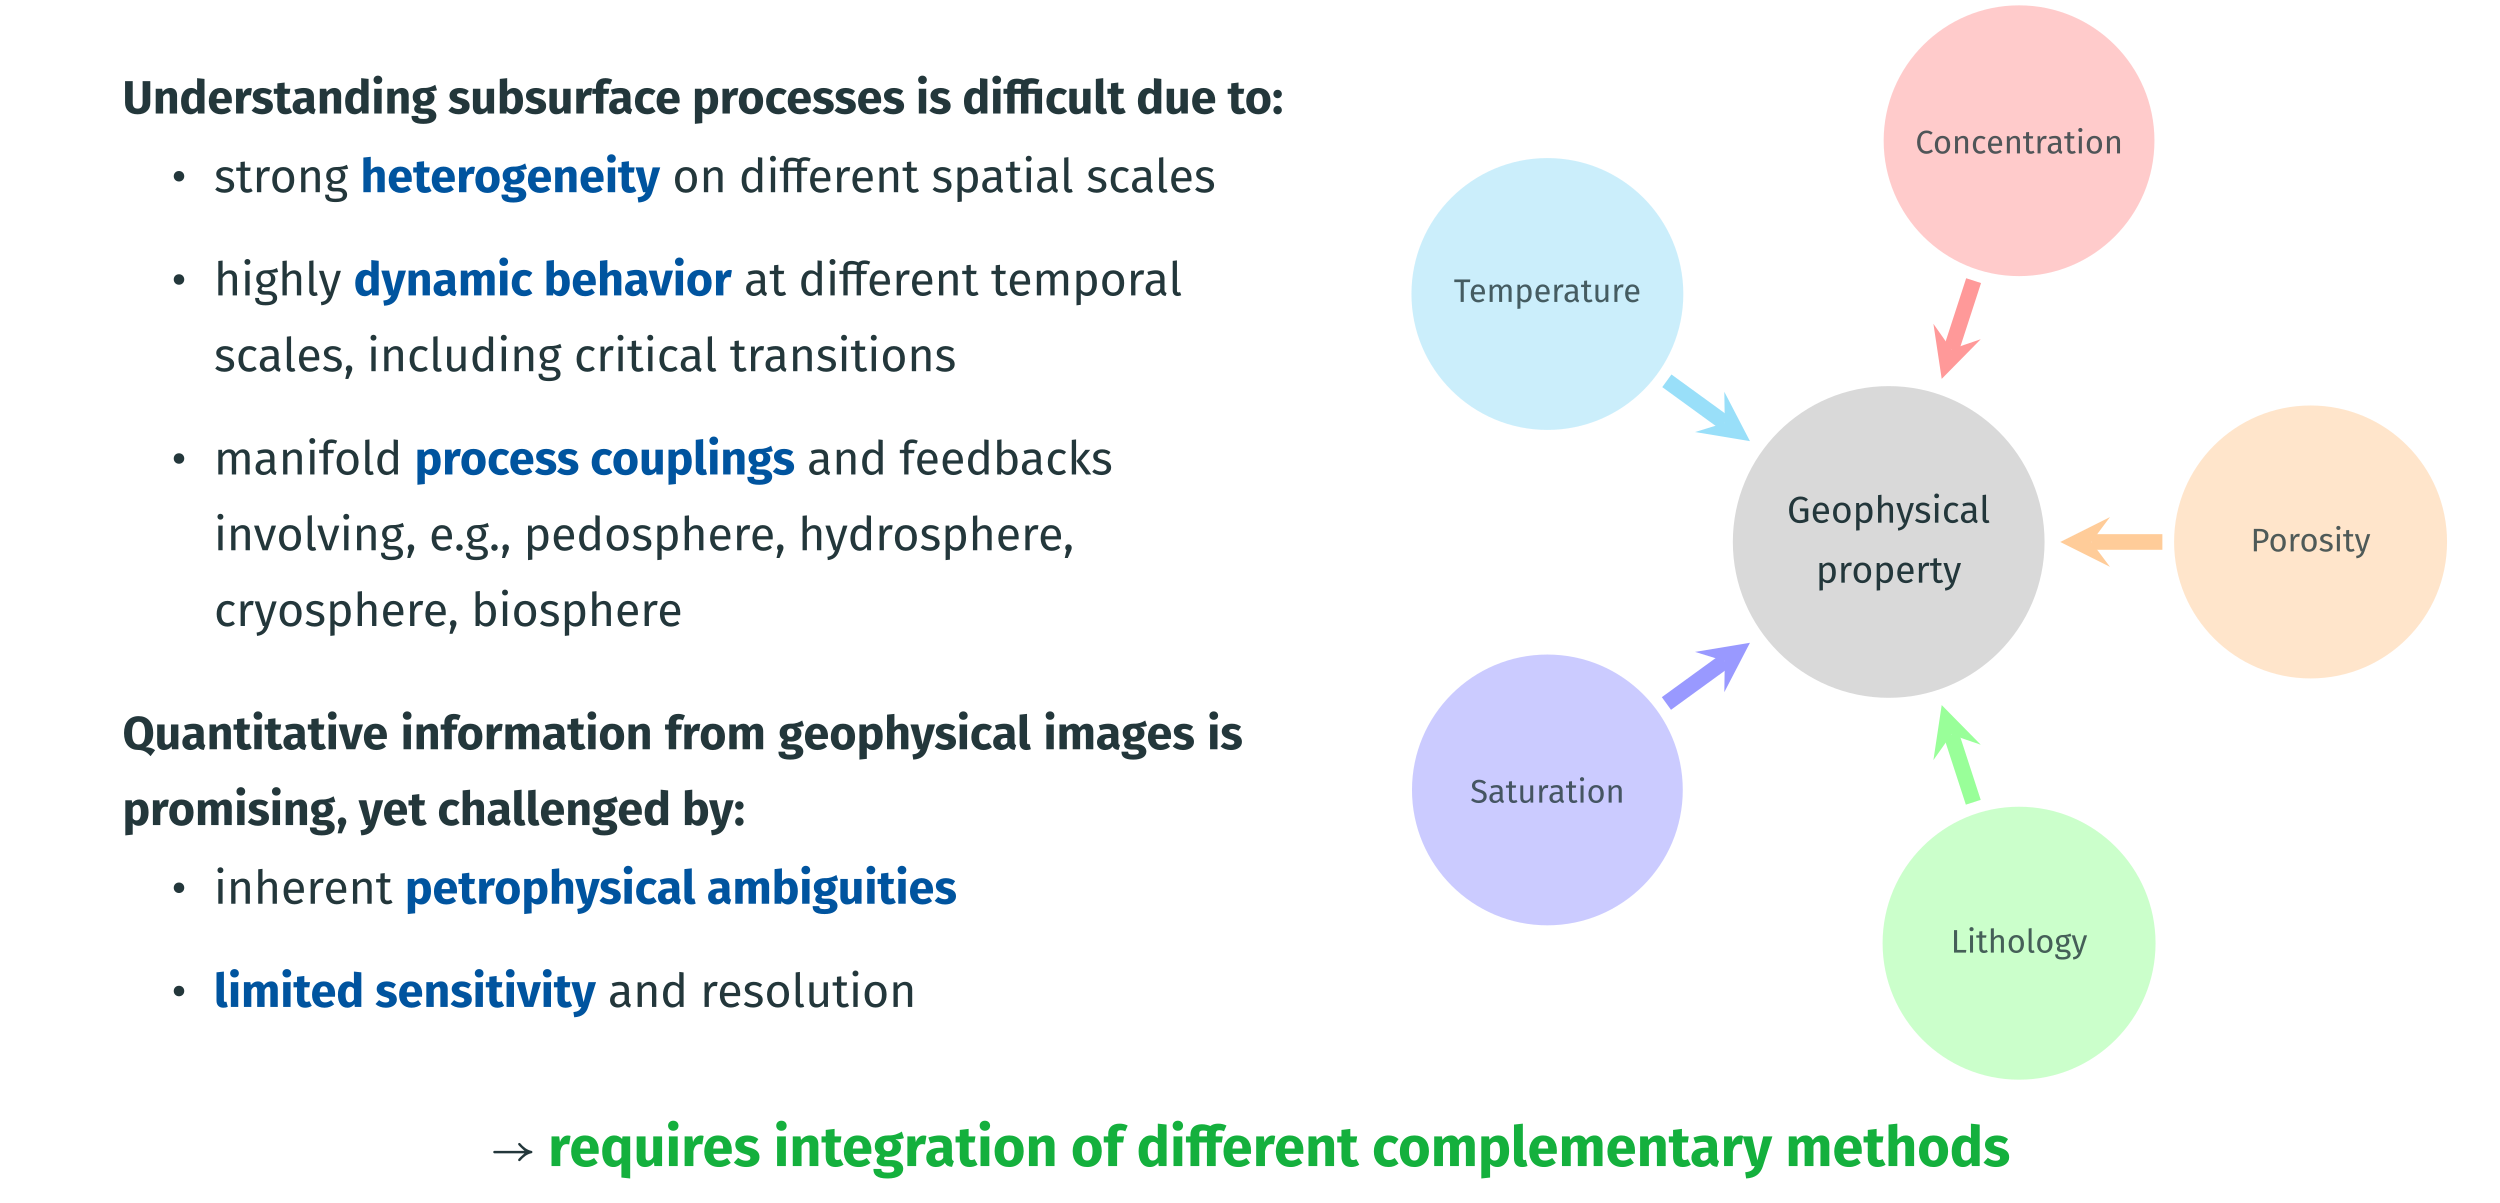 <?xml version="1.0" encoding="UTF-8"?>
<svg xmlns="http://www.w3.org/2000/svg" xmlns:xlink="http://www.w3.org/1999/xlink" width="453.543pt" height="218.268pt" viewBox="0 0 453.543 218.268">
<rect x="0" y="0" width="453.543" height="218.268" fill="#808080" stroke="none"/>
<defs>
<g>
<g id="glyph-0-0">
<path d="M 5.047 -5.875 L 3.656 -5.875 L 3.656 -2 C 3.656 -1.25 3.391 -0.891 2.75 -0.891 C 2.125 -0.891 1.859 -1.25 1.859 -2 L 1.859 -5.875 L 0.469 -5.875 L 0.469 -1.953 C 0.469 -0.719 1.219 0.141 2.75 0.141 C 4.281 0.141 5.047 -0.766 5.047 -1.953 Z M 5.047 -5.875 "/>
</g>
<g id="glyph-0-1">
<path d="M 3.156 -4.641 C 2.578 -4.641 2.156 -4.406 1.781 -3.953 L 1.672 -4.5 L 0.516 -4.5 L 0.516 0 L 1.859 0 L 1.859 -3.078 C 2.078 -3.453 2.344 -3.656 2.641 -3.656 C 2.891 -3.656 3.062 -3.531 3.062 -3.062 L 3.062 0 L 4.391 0 L 4.391 -3.281 C 4.391 -4.141 3.922 -4.641 3.156 -4.641 Z M 3.156 -4.641 "/>
</g>
<g id="glyph-0-2">
<path d="M 3.172 -6.422 L 3.172 -4.219 C 2.906 -4.484 2.547 -4.641 2.109 -4.641 C 1 -4.641 0.266 -3.656 0.266 -2.266 C 0.266 -0.797 0.844 0.141 1.984 0.141 C 2.594 0.141 3 -0.156 3.266 -0.531 L 3.328 0 L 4.516 0 L 4.516 -6.281 Z M 2.391 -0.844 C 1.969 -0.844 1.656 -1.141 1.656 -2.25 C 1.656 -3.266 2 -3.672 2.469 -3.672 C 2.766 -3.672 2.969 -3.516 3.172 -3.281 L 3.172 -1.344 C 2.969 -1 2.719 -0.844 2.391 -0.844 Z M 2.391 -0.844 "/>
</g>
<g id="glyph-0-3">
<path d="M 4.453 -2.344 C 4.453 -3.797 3.656 -4.641 2.375 -4.641 C 1 -4.641 0.266 -3.578 0.266 -2.234 C 0.266 -0.828 1.031 0.141 2.531 0.141 C 3.266 0.141 3.844 -0.125 4.281 -0.484 L 3.734 -1.234 C 3.344 -0.953 3.016 -0.828 2.656 -0.828 C 2.109 -0.828 1.734 -1.047 1.641 -1.859 L 4.422 -1.859 C 4.438 -1.984 4.453 -2.188 4.453 -2.344 Z M 3.141 -2.656 L 1.641 -2.656 C 1.703 -3.469 1.953 -3.75 2.406 -3.75 C 2.938 -3.75 3.125 -3.328 3.141 -2.719 Z M 3.141 -2.656 "/>
</g>
<g id="glyph-0-4">
<path d="M 2.953 -4.625 C 2.438 -4.625 2 -4.25 1.797 -3.625 L 1.672 -4.5 L 0.516 -4.5 L 0.516 0 L 1.859 0 L 1.859 -2.266 C 2 -2.938 2.234 -3.328 2.781 -3.328 C 2.938 -3.328 3.047 -3.297 3.188 -3.266 L 3.406 -4.562 C 3.25 -4.609 3.125 -4.625 2.953 -4.625 Z M 2.953 -4.625 "/>
</g>
<g id="glyph-0-5">
<path d="M 2.109 -4.641 C 0.969 -4.641 0.266 -4.047 0.266 -3.266 C 0.266 -2.578 0.719 -2.125 1.594 -1.859 C 2.406 -1.641 2.547 -1.547 2.547 -1.234 C 2.547 -0.969 2.297 -0.812 1.891 -0.812 C 1.453 -0.812 1.047 -0.984 0.703 -1.25 L 0.047 -0.531 C 0.484 -0.125 1.156 0.141 1.938 0.141 C 3.047 0.141 3.922 -0.406 3.922 -1.344 C 3.922 -2.141 3.438 -2.516 2.547 -2.766 C 1.734 -3 1.625 -3.109 1.625 -3.344 C 1.625 -3.547 1.797 -3.688 2.156 -3.688 C 2.547 -3.688 2.922 -3.562 3.266 -3.344 L 3.766 -4.094 C 3.344 -4.422 2.766 -4.641 2.109 -4.641 Z M 2.109 -4.641 "/>
</g>
<g id="glyph-0-6">
<path d="M 2.891 -1.062 C 2.719 -0.953 2.562 -0.922 2.406 -0.922 C 2.141 -0.922 1.984 -1.062 1.984 -1.5 L 1.984 -3.562 L 2.875 -3.562 L 3.016 -4.5 L 1.984 -4.5 L 1.984 -5.625 L 0.656 -5.469 L 0.656 -4.5 L 0.016 -4.5 L 0.016 -3.562 L 0.656 -3.562 L 0.656 -1.484 C 0.656 -0.422 1.141 0.141 2.125 0.141 C 2.531 0.141 3 0.031 3.344 -0.219 Z M 2.891 -1.062 "/>
</g>
<g id="glyph-0-7">
<path d="M 4.078 -1.297 L 4.078 -3.047 C 4.078 -4.094 3.516 -4.641 2.219 -4.641 C 1.703 -4.641 1.094 -4.516 0.531 -4.312 L 0.828 -3.438 C 1.281 -3.578 1.719 -3.672 2 -3.672 C 2.562 -3.672 2.766 -3.5 2.766 -2.969 L 2.766 -2.781 L 2.312 -2.781 C 0.953 -2.781 0.203 -2.25 0.203 -1.266 C 0.203 -0.438 0.766 0.141 1.672 0.141 C 2.203 0.141 2.703 -0.031 3.016 -0.531 C 3.234 -0.078 3.578 0.078 4.109 0.125 L 4.391 -0.75 C 4.172 -0.828 4.078 -0.953 4.078 -1.297 Z M 2.062 -0.812 C 1.734 -0.812 1.547 -1.031 1.547 -1.375 C 1.547 -1.828 1.828 -2.047 2.438 -2.047 L 2.766 -2.047 L 2.766 -1.234 C 2.609 -0.969 2.359 -0.812 2.062 -0.812 Z M 2.062 -0.812 "/>
</g>
<g id="glyph-0-8">
<path d="M 1.172 -6.875 C 0.719 -6.875 0.391 -6.531 0.391 -6.109 C 0.391 -5.672 0.719 -5.344 1.172 -5.344 C 1.656 -5.344 1.969 -5.672 1.969 -6.109 C 1.969 -6.531 1.656 -6.875 1.172 -6.875 Z M 1.859 -4.5 L 0.516 -4.5 L 0.516 0 L 1.859 0 Z M 1.859 -4.5 "/>
</g>
<g id="glyph-0-9">
<path d="M 4.359 -5.219 C 3.812 -4.906 3.234 -4.609 2.234 -4.641 C 1.062 -4.641 0.266 -4.016 0.266 -3 C 0.266 -2.406 0.484 -2.016 1.062 -1.703 C 0.75 -1.5 0.531 -1.172 0.531 -0.844 C 0.531 -0.359 0.938 0.047 1.906 0.047 L 2.562 0.047 C 3.016 0.047 3.203 0.219 3.203 0.484 C 3.203 0.766 3.016 0.984 2.234 0.984 C 1.422 0.984 1.25 0.828 1.25 0.438 L 0.047 0.438 C 0.047 1.328 0.5 1.875 2.203 1.875 C 3.75 1.875 4.562 1.312 4.562 0.391 C 4.562 -0.359 3.891 -0.922 2.844 -0.922 L 2.156 -0.922 C 1.734 -0.922 1.672 -1.047 1.672 -1.188 C 1.672 -1.281 1.719 -1.391 1.812 -1.438 C 1.969 -1.406 2.141 -1.391 2.328 -1.391 C 3.5 -1.391 4.219 -2.031 4.219 -2.891 C 4.219 -3.484 3.938 -3.812 3.375 -4.062 C 3.938 -4.062 4.359 -4.109 4.672 -4.234 Z M 2.266 -3.766 C 2.719 -3.766 2.953 -3.531 2.953 -3.031 C 2.953 -2.516 2.703 -2.25 2.266 -2.25 C 1.859 -2.25 1.594 -2.531 1.594 -3.016 C 1.594 -3.484 1.859 -3.766 2.266 -3.766 Z M 2.266 -3.766 "/>
</g>
<g id="glyph-0-10">
<path d="M 4.297 -4.5 L 2.953 -4.5 L 2.953 -1.375 C 2.766 -1.031 2.5 -0.844 2.234 -0.844 C 1.953 -0.844 1.797 -0.984 1.797 -1.438 L 1.797 -4.5 L 0.453 -4.5 L 0.453 -1.266 C 0.453 -0.391 0.875 0.141 1.703 0.141 C 2.312 0.141 2.75 -0.094 3.078 -0.562 L 3.141 0 L 4.297 0 Z M 4.297 -4.5 "/>
</g>
<g id="glyph-0-11">
<path d="M 3.062 -4.641 C 2.562 -4.641 2.125 -4.406 1.859 -4.047 L 1.859 -6.422 L 0.516 -6.281 L 0.516 0 L 1.703 0 L 1.766 -0.438 C 2.047 -0.078 2.453 0.141 2.953 0.141 C 4.062 0.141 4.734 -0.859 4.734 -2.25 C 4.734 -3.75 4.141 -4.641 3.062 -4.641 Z M 2.562 -0.828 C 2.266 -0.828 2.031 -0.984 1.859 -1.266 L 1.859 -3.141 C 2.047 -3.469 2.312 -3.656 2.609 -3.656 C 3.047 -3.656 3.344 -3.391 3.344 -2.25 C 3.344 -1.188 3.016 -0.828 2.562 -0.828 Z M 2.562 -0.828 "/>
</g>
<g id="glyph-0-12">
<path d="M 2.578 -5.438 C 2.781 -5.438 3.031 -5.391 3.281 -5.266 L 3.656 -6.141 C 3.312 -6.312 2.891 -6.422 2.422 -6.422 C 1.266 -6.422 0.703 -5.766 0.703 -4.891 L 0.703 -4.5 L 0.031 -4.5 L 0.031 -3.562 L 0.703 -3.562 L 0.703 0 L 2.047 0 L 2.047 -3.562 L 2.953 -3.562 L 3.094 -4.5 L 2.047 -4.5 L 2.047 -4.844 C 2.047 -5.266 2.188 -5.438 2.578 -5.438 Z M 2.578 -5.438 "/>
</g>
<g id="glyph-0-13">
<path d="M 2.469 -4.641 C 1.125 -4.641 0.266 -3.641 0.266 -2.203 C 0.266 -0.781 1.125 0.141 2.5 0.141 C 3.109 0.141 3.594 -0.062 4.016 -0.391 L 3.438 -1.219 C 3.109 -1.016 2.891 -0.922 2.562 -0.922 C 2.031 -0.922 1.672 -1.219 1.672 -2.219 C 1.672 -3.234 2 -3.609 2.578 -3.609 C 2.891 -3.609 3.156 -3.516 3.438 -3.297 L 4.016 -4.094 C 3.578 -4.453 3.094 -4.641 2.469 -4.641 Z M 2.469 -4.641 "/>
</g>
<g id="glyph-0-14">
<path d="M 3.062 -4.641 C 2.609 -4.641 2.141 -4.469 1.766 -4 L 1.688 -4.5 L 0.516 -4.5 L 0.516 1.875 L 1.859 1.734 L 1.859 -0.328 C 2.141 -0.016 2.5 0.141 2.953 0.141 C 4.062 0.141 4.734 -0.875 4.734 -2.266 C 4.734 -3.719 4.219 -4.641 3.062 -4.641 Z M 2.531 -0.844 C 2.25 -0.844 2.047 -0.969 1.859 -1.234 L 1.859 -3.141 C 2.047 -3.469 2.328 -3.656 2.625 -3.656 C 3.078 -3.656 3.344 -3.359 3.344 -2.25 C 3.344 -1.234 3.031 -0.844 2.531 -0.844 Z M 2.531 -0.844 "/>
</g>
<g id="glyph-0-15">
<path d="M 2.469 -4.641 C 1.094 -4.641 0.266 -3.688 0.266 -2.25 C 0.266 -0.734 1.109 0.141 2.469 0.141 C 3.844 0.141 4.672 -0.797 4.672 -2.25 C 4.672 -3.766 3.844 -4.641 2.469 -4.641 Z M 2.469 -3.656 C 3.016 -3.656 3.281 -3.25 3.281 -2.25 C 3.281 -1.266 3.016 -0.844 2.469 -0.844 C 1.938 -0.844 1.656 -1.25 1.656 -2.25 C 1.656 -3.234 1.938 -3.656 2.469 -3.656 Z M 2.469 -3.656 "/>
</g>
<g id="glyph-0-16">
<path d="M 4.547 -4.5 L 4.547 -4.828 C 4.547 -5.266 4.703 -5.438 5.219 -5.438 C 5.594 -5.438 5.922 -5.344 6.188 -5.234 L 6.562 -6.094 C 6.203 -6.266 5.703 -6.422 5.078 -6.422 C 4.469 -6.422 4.031 -6.297 3.734 -6.062 C 3.344 -6.219 2.938 -6.328 2.453 -6.328 C 1.281 -6.328 0.719 -5.672 0.719 -4.812 L 0.719 -4.5 L 0.031 -4.5 L 0.031 -3.562 L 0.719 -3.562 L 0.719 0 L 2.047 0 L 2.047 -3.562 L 3.203 -3.562 L 3.203 0 L 4.547 0 L 4.547 -3.562 L 5.703 -3.562 L 5.703 0 L 7.031 0 L 7.031 -4.5 Z M 3.203 -4.5 L 2.047 -4.5 L 2.047 -4.859 C 2.047 -5.25 2.188 -5.391 2.594 -5.391 C 2.844 -5.391 3.031 -5.359 3.25 -5.297 C 3.219 -5.172 3.203 -5.031 3.203 -4.891 Z M 3.203 -4.5 "/>
</g>
<g id="glyph-0-17">
<path d="M 1.688 0.141 C 2.031 0.141 2.312 0.078 2.5 -0.016 L 2.25 -0.953 C 2.188 -0.938 2.125 -0.922 2.031 -0.922 C 1.875 -0.922 1.797 -1 1.797 -1.188 L 1.797 -6.422 L 0.453 -6.281 L 0.453 -1.141 C 0.453 -0.328 0.922 0.141 1.688 0.141 Z M 1.688 0.141 "/>
</g>
<g id="glyph-0-18">
<path d="M 1.016 -4.312 C 0.578 -4.312 0.25 -3.969 0.25 -3.547 C 0.25 -3.141 0.578 -2.781 1.016 -2.781 C 1.438 -2.781 1.781 -3.141 1.781 -3.547 C 1.781 -3.969 1.438 -4.312 1.016 -4.312 Z M 1.016 -1.391 C 0.578 -1.391 0.25 -1.047 0.25 -0.625 C 0.25 -0.203 0.578 0.141 1.016 0.141 C 1.438 0.141 1.781 -0.203 1.781 -0.625 C 1.781 -1.047 1.438 -1.391 1.016 -1.391 Z M 1.016 -1.391 "/>
</g>
<g id="glyph-0-19">
<path d="M 3.156 -4.641 C 2.609 -4.641 2.219 -4.422 1.859 -4.016 L 1.859 -6.422 L 0.516 -6.281 L 0.516 0 L 1.859 0 L 1.859 -3.078 C 2.078 -3.453 2.344 -3.656 2.641 -3.656 C 2.891 -3.656 3.062 -3.531 3.062 -3.062 L 3.062 0 L 4.391 0 L 4.391 -3.281 C 4.391 -4.141 3.922 -4.641 3.156 -4.641 Z M 3.156 -4.641 "/>
</g>
<g id="glyph-0-20">
<path d="M 4.438 -4.5 L 3.062 -4.5 L 2.172 -0.859 L 1.375 -4.5 L -0.047 -4.5 L 1.328 0 L 1.781 0 C 1.531 0.578 1.219 0.828 0.328 0.938 L 0.469 1.875 C 1.891 1.797 2.656 1.141 3 0.016 Z M 4.438 -4.5 "/>
</g>
<g id="glyph-0-21">
<path d="M 5.484 -4.641 C 4.906 -4.641 4.5 -4.406 4.141 -3.922 C 3.969 -4.391 3.578 -4.641 3.078 -4.641 C 2.531 -4.641 2.125 -4.406 1.781 -3.969 L 1.672 -4.5 L 0.516 -4.5 L 0.516 0 L 1.859 0 L 1.859 -3.078 C 2.047 -3.453 2.266 -3.656 2.547 -3.656 C 2.75 -3.656 2.922 -3.531 2.922 -3.062 L 2.922 0 L 4.266 0 L 4.266 -3.078 C 4.453 -3.453 4.656 -3.656 4.953 -3.656 C 5.156 -3.656 5.312 -3.531 5.312 -3.062 L 5.312 0 L 6.656 0 L 6.656 -3.281 C 6.656 -4.141 6.188 -4.641 5.484 -4.641 Z M 5.484 -4.641 "/>
</g>
<g id="glyph-0-22">
<path d="M 4.391 -4.5 L 3.031 -4.5 L 2.203 -1.016 L 1.406 -4.5 L -0.047 -4.5 L 1.391 0 L 2.984 0 Z M 4.391 -4.5 "/>
</g>
<g id="glyph-0-23">
<path d="M 4.188 -0.375 C 4.906 -0.781 5.578 -1.516 5.578 -2.938 C 5.578 -4.891 4.578 -6.016 2.922 -6.016 C 1.266 -6.016 0.281 -4.859 0.281 -2.938 C 0.281 -0.984 1.266 0.125 2.844 0.125 C 3.938 0.125 4.547 0.641 5.094 1.25 L 5.922 0.156 C 5.453 -0.188 4.953 -0.375 4.188 -0.375 Z M 1.734 -2.938 C 1.734 -4.422 2.141 -5 2.922 -5 C 3.703 -5 4.109 -4.422 4.109 -2.938 C 4.109 -1.453 3.719 -0.875 2.922 -0.875 C 2.156 -0.875 1.734 -1.453 1.734 -2.938 Z M 1.734 -2.938 "/>
</g>
<g id="glyph-0-24">
<path d="M 1.016 -1.391 C 0.578 -1.391 0.25 -1.062 0.25 -0.625 C 0.25 -0.359 0.375 -0.141 0.578 0.016 L 0.219 1.5 L 0.969 1.5 L 1.5 0.266 C 1.688 -0.141 1.781 -0.359 1.781 -0.625 C 1.781 -1.062 1.453 -1.391 1.016 -1.391 Z M 1.016 -1.391 "/>
</g>
<g id="glyph-1-0">
<path d="M 1.375 -3.844 C 0.828 -3.844 0.422 -3.438 0.422 -2.891 C 0.422 -2.359 0.828 -1.938 1.375 -1.938 C 1.906 -1.938 2.328 -2.344 2.328 -2.891 C 2.328 -3.438 1.906 -3.844 1.375 -3.844 Z M 1.375 -3.844 "/>
</g>
<g id="glyph-2-0">
<path d="M 2.016 -4.562 C 1.094 -4.562 0.406 -4.047 0.406 -3.344 C 0.406 -2.703 0.781 -2.297 1.75 -2.047 C 2.609 -1.812 2.844 -1.641 2.844 -1.203 C 2.844 -0.781 2.469 -0.531 1.875 -0.531 C 1.391 -0.531 0.984 -0.688 0.625 -0.953 L 0.219 -0.484 C 0.594 -0.141 1.141 0.109 1.891 0.109 C 2.797 0.109 3.656 -0.328 3.656 -1.25 C 3.656 -2.031 3.109 -2.406 2.172 -2.641 C 1.453 -2.828 1.219 -3 1.219 -3.359 C 1.219 -3.719 1.531 -3.953 2.047 -3.953 C 2.453 -3.953 2.797 -3.812 3.203 -3.562 L 3.531 -4.062 C 3.109 -4.375 2.641 -4.562 2.016 -4.562 Z M 2.016 -4.562 "/>
</g>
<g id="glyph-2-1">
<path d="M 2.766 -0.719 C 2.547 -0.594 2.359 -0.547 2.172 -0.547 C 1.781 -0.547 1.641 -0.75 1.641 -1.203 L 1.641 -3.859 L 2.609 -3.859 L 2.688 -4.469 L 1.641 -4.469 L 1.641 -5.562 L 0.859 -5.469 L 0.859 -4.469 L 0.078 -4.469 L 0.078 -3.859 L 0.859 -3.859 L 0.859 -1.172 C 0.859 -0.344 1.297 0.109 2.062 0.109 C 2.438 0.109 2.766 0 3.062 -0.203 Z M 2.766 -0.719 "/>
</g>
<g id="glyph-2-2">
<path d="M 2.719 -4.562 C 2.172 -4.562 1.766 -4.219 1.531 -3.562 L 1.453 -4.469 L 0.781 -4.469 L 0.781 0 L 1.562 0 L 1.562 -2.547 C 1.75 -3.406 2.062 -3.797 2.625 -3.797 C 2.781 -3.797 2.875 -3.781 3.016 -3.75 L 3.156 -4.516 C 3.016 -4.547 2.859 -4.562 2.719 -4.562 Z M 2.719 -4.562 "/>
</g>
<g id="glyph-2-3">
<path d="M 2.484 -4.562 C 1.219 -4.562 0.484 -3.609 0.484 -2.234 C 0.484 -0.812 1.203 0.109 2.469 0.109 C 3.734 0.109 4.469 -0.859 4.469 -2.234 C 4.469 -3.656 3.75 -4.562 2.484 -4.562 Z M 2.484 -3.938 C 3.219 -3.938 3.625 -3.391 3.625 -2.234 C 3.625 -1.062 3.219 -0.531 2.469 -0.531 C 1.734 -0.531 1.328 -1.062 1.328 -2.234 C 1.328 -3.391 1.734 -3.938 2.484 -3.938 Z M 2.484 -3.938 "/>
</g>
<g id="glyph-2-4">
<path d="M 2.875 -4.562 C 2.297 -4.562 1.828 -4.266 1.516 -3.797 L 1.453 -4.469 L 0.781 -4.469 L 0.781 0 L 1.562 0 L 1.562 -3.172 C 1.859 -3.641 2.188 -3.953 2.688 -3.953 C 3.125 -3.953 3.391 -3.766 3.391 -3.094 L 3.391 0 L 4.172 0 L 4.172 -3.203 C 4.172 -4.047 3.703 -4.562 2.875 -4.562 Z M 2.875 -4.562 "/>
</g>
<g id="glyph-2-5">
<path d="M 4.172 -4.969 C 3.656 -4.719 3.25 -4.547 2.141 -4.562 C 1.156 -4.562 0.422 -3.922 0.422 -3 C 0.422 -2.438 0.656 -2.047 1.172 -1.766 C 0.844 -1.562 0.672 -1.266 0.672 -0.984 C 0.672 -0.531 1.031 -0.141 1.828 -0.141 L 2.531 -0.141 C 3.094 -0.141 3.438 0.078 3.438 0.5 C 3.438 0.953 3.094 1.188 2.125 1.188 C 1.141 1.188 0.922 0.953 0.922 0.453 L 0.219 0.453 C 0.219 1.359 0.672 1.797 2.125 1.797 C 3.5 1.797 4.219 1.312 4.219 0.453 C 4.219 -0.266 3.609 -0.781 2.688 -0.781 L 1.984 -0.781 C 1.531 -0.781 1.391 -0.953 1.391 -1.156 C 1.391 -1.312 1.484 -1.469 1.625 -1.562 C 1.797 -1.5 1.984 -1.484 2.188 -1.484 C 3.25 -1.484 3.891 -2.125 3.891 -3 C 3.891 -3.516 3.625 -3.891 3.094 -4.125 C 3.609 -4.125 4.031 -4.141 4.406 -4.266 Z M 2.141 -4 C 2.766 -4 3.094 -3.672 3.094 -3.016 C 3.094 -2.375 2.766 -2 2.156 -2 C 1.547 -2 1.219 -2.406 1.219 -3 C 1.219 -3.594 1.531 -4 2.141 -4 Z M 2.141 -4 "/>
</g>
<g id="glyph-2-6">
<path d="M 3.438 -6.359 L 3.438 -4.016 C 3.141 -4.328 2.766 -4.562 2.234 -4.562 C 1.141 -4.562 0.484 -3.578 0.484 -2.203 C 0.484 -0.828 1.078 0.109 2.172 0.109 C 2.719 0.109 3.172 -0.172 3.453 -0.625 L 3.531 0 L 4.219 0 L 4.219 -6.266 Z M 2.344 -0.516 C 1.688 -0.516 1.328 -1.047 1.328 -2.234 C 1.328 -3.391 1.734 -3.953 2.406 -3.953 C 2.844 -3.953 3.156 -3.719 3.438 -3.359 L 3.438 -1.172 C 3.141 -0.766 2.844 -0.516 2.344 -0.516 Z M 2.344 -0.516 "/>
</g>
<g id="glyph-2-7">
<path d="M 1.156 -6.609 C 0.844 -6.609 0.625 -6.375 0.625 -6.078 C 0.625 -5.781 0.844 -5.547 1.156 -5.547 C 1.484 -5.547 1.703 -5.781 1.703 -6.078 C 1.703 -6.375 1.484 -6.609 1.156 -6.609 Z M 1.562 -4.469 L 0.781 -4.469 L 0.781 0 L 1.562 0 Z M 1.562 -4.469 "/>
</g>
<g id="glyph-2-8">
<path d="M 4.656 -5.719 C 4.875 -5.719 5.141 -5.688 5.422 -5.562 L 5.672 -6.125 C 5.312 -6.281 5.031 -6.359 4.609 -6.359 C 4.141 -6.359 3.781 -6.203 3.547 -5.969 C 3.078 -6.188 2.734 -6.266 2.266 -6.266 C 1.281 -6.266 0.797 -5.734 0.797 -4.984 L 0.797 -4.469 L 0.078 -4.469 L 0.078 -3.859 L 0.797 -3.859 L 0.797 0 L 1.578 0 L 1.578 -3.859 L 3.203 -3.859 L 3.203 0 L 3.984 0 L 3.984 -3.859 L 4.984 -3.859 L 5.078 -4.469 L 3.984 -4.469 L 3.984 -5.078 C 3.984 -5.516 4.156 -5.719 4.656 -5.719 Z M 3.203 -4.469 L 1.578 -4.469 L 1.578 -5 C 1.578 -5.422 1.75 -5.641 2.328 -5.641 C 2.656 -5.641 2.922 -5.594 3.266 -5.469 C 3.234 -5.344 3.203 -5.203 3.203 -5.078 Z M 3.203 -4.469 "/>
</g>
<g id="glyph-2-9">
<path d="M 4.172 -2.359 C 4.172 -3.719 3.547 -4.562 2.344 -4.562 C 1.188 -4.562 0.484 -3.578 0.484 -2.188 C 0.484 -0.766 1.219 0.109 2.453 0.109 C 3.078 0.109 3.578 -0.109 4.016 -0.453 L 3.672 -0.922 C 3.281 -0.656 2.953 -0.531 2.516 -0.531 C 1.875 -0.531 1.391 -0.938 1.312 -1.969 L 4.156 -1.969 C 4.172 -2.062 4.172 -2.203 4.172 -2.359 Z M 3.406 -2.547 L 1.312 -2.547 C 1.375 -3.531 1.766 -3.953 2.359 -3.953 C 3.062 -3.953 3.406 -3.469 3.406 -2.594 Z M 3.406 -2.547 "/>
</g>
<g id="glyph-2-10">
<path d="M 2.828 -4.562 C 2.328 -4.562 1.844 -4.312 1.5 -3.859 L 1.453 -4.469 L 0.781 -4.469 L 0.781 1.797 L 1.562 1.703 L 1.562 -0.406 C 1.844 -0.062 2.25 0.109 2.734 0.109 C 3.875 0.109 4.484 -0.875 4.484 -2.234 C 4.484 -3.641 4.016 -4.562 2.828 -4.562 Z M 2.547 -0.531 C 2.141 -0.531 1.781 -0.734 1.562 -1.078 L 1.562 -3.25 C 1.797 -3.609 2.156 -3.953 2.641 -3.953 C 3.297 -3.953 3.641 -3.391 3.641 -2.234 C 3.641 -1.062 3.25 -0.531 2.547 -0.531 Z M 2.547 -0.531 "/>
</g>
<g id="glyph-2-11">
<path d="M 3.766 -1.047 L 3.766 -3.078 C 3.766 -4.016 3.281 -4.562 2.203 -4.562 C 1.703 -4.562 1.219 -4.469 0.656 -4.266 L 0.859 -3.688 C 1.312 -3.844 1.734 -3.922 2.062 -3.922 C 2.672 -3.922 2.984 -3.688 2.984 -3.047 L 2.984 -2.719 L 2.297 -2.719 C 1.062 -2.719 0.344 -2.203 0.344 -1.25 C 0.344 -0.453 0.875 0.109 1.766 0.109 C 2.297 0.109 2.781 -0.109 3.094 -0.562 C 3.234 -0.125 3.516 0.047 3.969 0.109 L 4.141 -0.438 C 3.906 -0.531 3.766 -0.656 3.766 -1.047 Z M 1.938 -0.484 C 1.438 -0.484 1.172 -0.766 1.172 -1.281 C 1.172 -1.891 1.578 -2.203 2.406 -2.203 L 2.984 -2.203 L 2.984 -1.172 C 2.734 -0.719 2.391 -0.484 1.938 -0.484 Z M 1.938 -0.484 "/>
</g>
<g id="glyph-2-12">
<path d="M 1.656 0.109 C 1.891 0.109 2.109 0.047 2.281 -0.047 L 2.078 -0.594 C 1.984 -0.562 1.891 -0.547 1.781 -0.547 C 1.578 -0.547 1.5 -0.656 1.5 -0.891 L 1.5 -6.359 L 0.734 -6.266 L 0.734 -0.875 C 0.734 -0.25 1.094 0.109 1.656 0.109 Z M 1.656 0.109 "/>
</g>
<g id="glyph-2-13">
<path d="M 2.438 -4.562 C 1.219 -4.562 0.484 -3.609 0.484 -2.188 C 0.484 -0.75 1.234 0.109 2.438 0.109 C 2.953 0.109 3.391 -0.062 3.797 -0.391 L 3.438 -0.891 C 3.094 -0.672 2.844 -0.562 2.469 -0.562 C 1.766 -0.562 1.328 -1.047 1.328 -2.203 C 1.328 -3.375 1.766 -3.922 2.469 -3.922 C 2.844 -3.922 3.109 -3.812 3.422 -3.594 L 3.797 -4.078 C 3.375 -4.422 2.953 -4.562 2.438 -4.562 Z M 2.438 -4.562 "/>
</g>
<g id="glyph-2-14">
<path d="M 2.875 -4.562 C 2.328 -4.562 1.875 -4.281 1.562 -3.844 L 1.562 -6.328 L 0.781 -6.25 L 0.781 0 L 1.562 0 L 1.562 -3.172 C 1.859 -3.641 2.203 -3.953 2.688 -3.953 C 3.109 -3.953 3.391 -3.766 3.391 -3.094 L 3.391 0 L 4.172 0 L 4.172 -3.203 C 4.172 -4.047 3.688 -4.562 2.875 -4.562 Z M 2.875 -4.562 "/>
</g>
<g id="glyph-2-15">
<path d="M 4.078 -4.469 L 3.281 -4.469 L 2.109 -0.562 L 0.922 -4.469 L 0.078 -4.469 L 1.578 0 L 1.844 0 C 1.594 0.688 1.344 1.047 0.438 1.188 L 0.516 1.797 C 1.75 1.672 2.281 0.969 2.594 0.031 Z M 4.078 -4.469 "/>
</g>
<g id="glyph-2-16">
<path d="M 5.266 -4.562 C 4.656 -4.562 4.25 -4.25 3.922 -3.766 C 3.766 -4.266 3.359 -4.562 2.797 -4.562 C 2.219 -4.562 1.812 -4.266 1.516 -3.812 L 1.453 -4.469 L 0.781 -4.469 L 0.781 0 L 1.562 0 L 1.562 -3.172 C 1.859 -3.641 2.125 -3.953 2.609 -3.953 C 2.953 -3.953 3.234 -3.766 3.234 -3.094 L 3.234 0 L 4.016 0 L 4.016 -3.172 C 4.312 -3.641 4.578 -3.953 5.062 -3.953 C 5.406 -3.953 5.688 -3.766 5.688 -3.094 L 5.688 0 L 6.469 0 L 6.469 -3.203 C 6.469 -4.047 5.984 -4.562 5.266 -4.562 Z M 5.266 -4.562 "/>
</g>
<g id="glyph-2-17">
<path d="M 1 -1.078 C 0.672 -1.078 0.422 -0.812 0.422 -0.484 C 0.422 -0.281 0.516 -0.109 0.656 0 L 0.328 1.406 L 0.875 1.406 L 1.453 0.109 C 1.562 -0.141 1.594 -0.312 1.594 -0.484 C 1.594 -0.812 1.344 -1.078 1 -1.078 Z M 1 -1.078 "/>
</g>
<g id="glyph-2-18">
<path d="M 4.094 -4.469 L 3.312 -4.469 L 3.312 -1.281 C 3.047 -0.828 2.672 -0.516 2.188 -0.516 C 1.703 -0.516 1.5 -0.734 1.5 -1.344 L 1.5 -4.469 L 0.734 -4.469 L 0.734 -1.266 C 0.734 -0.391 1.188 0.109 1.969 0.109 C 2.609 0.109 3.016 -0.156 3.359 -0.688 L 3.422 0 L 4.094 0 Z M 4.094 -4.469 "/>
</g>
<g id="glyph-2-19">
<path d="M 2.328 -5.719 C 2.547 -5.719 2.812 -5.688 3.094 -5.562 L 3.344 -6.125 C 2.984 -6.281 2.703 -6.359 2.281 -6.359 C 1.375 -6.359 0.875 -5.812 0.875 -5.078 L 0.875 -4.469 L 0.078 -4.469 L 0.078 -3.859 L 0.875 -3.859 L 0.875 0 L 1.656 0 L 1.656 -3.859 L 2.656 -3.859 L 2.75 -4.469 L 1.656 -4.469 L 1.656 -5.078 C 1.656 -5.516 1.828 -5.719 2.328 -5.719 Z M 2.328 -5.719 "/>
</g>
<g id="glyph-2-20">
<path d="M 2.812 -4.562 C 2.281 -4.562 1.859 -4.312 1.562 -3.906 L 1.562 -6.359 L 0.781 -6.266 L 0.781 0 L 1.469 0 L 1.547 -0.484 C 1.844 -0.125 2.234 0.109 2.734 0.109 C 3.812 0.109 4.484 -0.844 4.484 -2.234 C 4.484 -3.719 3.828 -4.562 2.812 -4.562 Z M 2.547 -0.516 C 2.141 -0.516 1.781 -0.766 1.562 -1.125 L 1.562 -3.25 C 1.781 -3.609 2.109 -3.953 2.594 -3.953 C 3.234 -3.953 3.641 -3.5 3.641 -2.234 C 3.641 -1.016 3.188 -0.516 2.547 -0.516 Z M 2.547 -0.516 "/>
</g>
<g id="glyph-2-21">
<path d="M 1.562 -6.359 L 0.781 -6.266 L 0.781 0 L 1.562 0 Z M 4.125 -4.469 L 3.25 -4.469 L 1.609 -2.438 L 3.375 0 L 4.312 0 L 2.484 -2.484 Z M 4.125 -4.469 "/>
</g>
<g id="glyph-2-22">
<path d="M 4.078 -4.469 L 3.266 -4.469 L 2.094 -0.688 L 0.938 -4.469 L 0.078 -4.469 L 1.625 0 L 2.562 0 Z M 4.078 -4.469 "/>
</g>
<g id="glyph-2-23">
<path d="M 1 -1.078 C 0.672 -1.078 0.422 -0.812 0.422 -0.484 C 0.422 -0.156 0.672 0.109 1 0.109 C 1.344 0.109 1.594 -0.156 1.594 -0.484 C 1.594 -0.812 1.344 -1.078 1 -1.078 Z M 1 -1.078 "/>
</g>
<g id="glyph-3-0">
<path d="M 2.406 -4.75 C 1.328 -4.75 0.375 -3.906 0.375 -2.344 C 0.375 -0.719 1.125 0.078 2.328 0.078 C 2.922 0.078 3.422 -0.078 3.859 -0.328 L 3.859 -2.594 L 2.312 -2.594 L 2.391 -2.062 L 3.219 -2.062 L 3.219 -0.656 C 2.953 -0.516 2.641 -0.453 2.328 -0.453 C 1.516 -0.453 1.062 -1 1.062 -2.344 C 1.062 -3.719 1.734 -4.219 2.406 -4.219 C 2.828 -4.219 3.094 -4.109 3.422 -3.844 L 3.797 -4.234 C 3.406 -4.578 3.016 -4.75 2.406 -4.75 Z M 2.406 -4.75 "/>
</g>
<g id="glyph-3-1">
<path d="M 3.344 -1.891 C 3.344 -2.984 2.828 -3.656 1.875 -3.656 C 0.953 -3.656 0.391 -2.859 0.391 -1.75 C 0.391 -0.609 0.969 0.078 1.969 0.078 C 2.469 0.078 2.859 -0.094 3.219 -0.359 L 2.938 -0.734 C 2.625 -0.516 2.359 -0.422 2.016 -0.422 C 1.5 -0.422 1.109 -0.75 1.047 -1.578 L 3.328 -1.578 C 3.344 -1.656 3.344 -1.766 3.344 -1.891 Z M 2.719 -2.031 L 1.047 -2.031 C 1.094 -2.828 1.406 -3.156 1.891 -3.156 C 2.453 -3.156 2.719 -2.781 2.719 -2.078 Z M 2.719 -2.031 "/>
</g>
<g id="glyph-3-2">
<path d="M 1.984 -3.656 C 0.969 -3.656 0.391 -2.891 0.391 -1.781 C 0.391 -0.656 0.969 0.078 1.984 0.078 C 2.984 0.078 3.578 -0.688 3.578 -1.797 C 3.578 -2.922 3 -3.656 1.984 -3.656 Z M 1.984 -3.156 C 2.578 -3.156 2.906 -2.719 2.906 -1.797 C 2.906 -0.859 2.578 -0.422 1.984 -0.422 C 1.391 -0.422 1.062 -0.859 1.062 -1.781 C 1.062 -2.719 1.391 -3.156 1.984 -3.156 Z M 1.984 -3.156 "/>
</g>
<g id="glyph-3-3">
<path d="M 2.266 -3.656 C 1.859 -3.656 1.469 -3.453 1.203 -3.094 L 1.156 -3.578 L 0.625 -3.578 L 0.625 1.438 L 1.25 1.375 L 1.25 -0.328 C 1.484 -0.047 1.797 0.078 2.188 0.078 C 3.109 0.078 3.594 -0.703 3.594 -1.797 C 3.594 -2.922 3.219 -3.656 2.266 -3.656 Z M 2.031 -0.422 C 1.703 -0.422 1.438 -0.578 1.25 -0.859 L 1.25 -2.609 C 1.438 -2.891 1.734 -3.156 2.109 -3.156 C 2.641 -3.156 2.922 -2.719 2.922 -1.797 C 2.922 -0.859 2.609 -0.422 2.031 -0.422 Z M 2.031 -0.422 "/>
</g>
<g id="glyph-3-4">
<path d="M 2.312 -3.656 C 1.859 -3.656 1.5 -3.438 1.25 -3.078 L 1.25 -5.078 L 0.625 -5 L 0.625 0 L 1.25 0 L 1.25 -2.547 C 1.484 -2.922 1.766 -3.172 2.156 -3.172 C 2.484 -3.172 2.719 -3.016 2.719 -2.469 L 2.719 0 L 3.344 0 L 3.344 -2.562 C 3.344 -3.234 2.953 -3.656 2.312 -3.656 Z M 2.312 -3.656 "/>
</g>
<g id="glyph-3-5">
<path d="M 3.266 -3.578 L 2.625 -3.578 L 1.688 -0.453 L 0.734 -3.578 L 0.062 -3.578 L 1.266 0 L 1.484 0 C 1.281 0.562 1.078 0.828 0.344 0.953 L 0.406 1.438 C 1.406 1.328 1.828 0.781 2.078 0.016 Z M 3.266 -3.578 "/>
</g>
<g id="glyph-3-6">
<path d="M 1.609 -3.656 C 0.875 -3.656 0.328 -3.234 0.328 -2.672 C 0.328 -2.172 0.625 -1.844 1.406 -1.641 C 2.094 -1.453 2.266 -1.312 2.266 -0.969 C 2.266 -0.625 1.969 -0.422 1.5 -0.422 C 1.125 -0.422 0.781 -0.547 0.5 -0.766 L 0.172 -0.391 C 0.484 -0.109 0.922 0.078 1.516 0.078 C 2.25 0.078 2.922 -0.25 2.922 -1 C 2.922 -1.625 2.5 -1.922 1.75 -2.109 C 1.172 -2.266 0.969 -2.406 0.969 -2.688 C 0.969 -2.984 1.234 -3.156 1.641 -3.156 C 1.969 -3.156 2.25 -3.062 2.562 -2.859 L 2.828 -3.25 C 2.484 -3.5 2.109 -3.656 1.609 -3.656 Z M 1.609 -3.656 "/>
</g>
<g id="glyph-3-7">
<path d="M 0.922 -5.297 C 0.672 -5.297 0.5 -5.109 0.5 -4.859 C 0.5 -4.625 0.672 -4.438 0.922 -4.438 C 1.188 -4.438 1.375 -4.625 1.375 -4.859 C 1.375 -5.109 1.188 -5.297 0.922 -5.297 Z M 1.25 -3.578 L 0.625 -3.578 L 0.625 0 L 1.25 0 Z M 1.25 -3.578 "/>
</g>
<g id="glyph-3-8">
<path d="M 1.953 -3.656 C 0.969 -3.656 0.391 -2.891 0.391 -1.75 C 0.391 -0.609 0.984 0.078 1.953 0.078 C 2.359 0.078 2.719 -0.047 3.031 -0.312 L 2.75 -0.719 C 2.484 -0.547 2.266 -0.453 1.969 -0.453 C 1.406 -0.453 1.062 -0.828 1.062 -1.766 C 1.062 -2.703 1.406 -3.141 1.969 -3.141 C 2.266 -3.141 2.5 -3.047 2.734 -2.875 L 3.031 -3.266 C 2.703 -3.547 2.359 -3.656 1.953 -3.656 Z M 1.953 -3.656 "/>
</g>
<g id="glyph-3-9">
<path d="M 3.016 -0.828 L 3.016 -2.469 C 3.016 -3.219 2.625 -3.656 1.766 -3.656 C 1.359 -3.656 0.969 -3.578 0.531 -3.406 L 0.688 -2.953 C 1.047 -3.078 1.391 -3.141 1.641 -3.141 C 2.141 -3.141 2.391 -2.953 2.391 -2.438 L 2.391 -2.172 L 1.844 -2.172 C 0.844 -2.172 0.266 -1.766 0.266 -1 C 0.266 -0.359 0.703 0.078 1.406 0.078 C 1.844 0.078 2.219 -0.078 2.469 -0.453 C 2.578 -0.109 2.812 0.047 3.172 0.078 L 3.312 -0.359 C 3.141 -0.422 3.016 -0.516 3.016 -0.828 Z M 1.547 -0.391 C 1.141 -0.391 0.938 -0.609 0.938 -1.031 C 0.938 -1.516 1.266 -1.766 1.922 -1.766 L 2.391 -1.766 L 2.391 -0.938 C 2.188 -0.562 1.922 -0.391 1.547 -0.391 Z M 1.547 -0.391 "/>
</g>
<g id="glyph-3-10">
<path d="M 1.328 0.078 C 1.516 0.078 1.688 0.031 1.828 -0.047 L 1.656 -0.469 C 1.594 -0.453 1.516 -0.438 1.438 -0.438 C 1.266 -0.438 1.203 -0.531 1.203 -0.719 L 1.203 -5.094 L 0.578 -5.016 L 0.578 -0.703 C 0.578 -0.203 0.875 0.078 1.328 0.078 Z M 1.328 0.078 "/>
</g>
<g id="glyph-3-11">
<path d="M 2.172 -3.656 C 1.75 -3.656 1.406 -3.391 1.219 -2.844 L 1.156 -3.578 L 0.625 -3.578 L 0.625 0 L 1.25 0 L 1.25 -2.047 C 1.391 -2.719 1.656 -3.047 2.109 -3.047 C 2.234 -3.047 2.312 -3.031 2.422 -3 L 2.531 -3.609 C 2.422 -3.641 2.297 -3.656 2.172 -3.656 Z M 2.172 -3.656 "/>
</g>
<g id="glyph-3-12">
<path d="M 2.203 -0.578 C 2.031 -0.484 1.891 -0.438 1.734 -0.438 C 1.422 -0.438 1.312 -0.609 1.312 -0.969 L 1.312 -3.094 L 2.094 -3.094 L 2.156 -3.578 L 1.312 -3.578 L 1.312 -4.453 L 0.688 -4.375 L 0.688 -3.578 L 0.062 -3.578 L 0.062 -3.094 L 0.688 -3.094 L 0.688 -0.938 C 0.688 -0.266 1.047 0.078 1.641 0.078 C 1.953 0.078 2.203 0 2.453 -0.156 Z M 2.203 -0.578 "/>
</g>
<g id="glyph-4-0">
<path d="M 2.016 -4.156 C 1.094 -4.156 0.328 -3.422 0.328 -2.047 C 0.328 -0.672 1.047 0.078 2.031 0.078 C 2.578 0.078 2.969 -0.156 3.203 -0.391 L 2.922 -0.734 C 2.688 -0.562 2.438 -0.406 2.047 -0.406 C 1.422 -0.406 0.922 -0.859 0.922 -2.047 C 0.922 -3.281 1.438 -3.688 2.062 -3.688 C 2.344 -3.688 2.594 -3.594 2.844 -3.391 L 3.156 -3.75 C 2.828 -4.016 2.531 -4.156 2.016 -4.156 Z M 2.016 -4.156 "/>
</g>
<g id="glyph-4-1">
<path d="M 1.734 -3.188 C 0.844 -3.188 0.344 -2.516 0.344 -1.562 C 0.344 -0.562 0.844 0.078 1.734 0.078 C 2.609 0.078 3.125 -0.594 3.125 -1.562 C 3.125 -2.547 2.625 -3.188 1.734 -3.188 Z M 1.734 -2.75 C 2.25 -2.75 2.531 -2.375 2.531 -1.562 C 2.531 -0.75 2.25 -0.359 1.734 -0.359 C 1.203 -0.359 0.922 -0.75 0.922 -1.562 C 0.922 -2.375 1.219 -2.75 1.734 -2.75 Z M 1.734 -2.75 "/>
</g>
<g id="glyph-4-2">
<path d="M 2.016 -3.188 C 1.609 -3.188 1.266 -2.984 1.062 -2.656 L 1.016 -3.125 L 0.547 -3.125 L 0.547 0 L 1.094 0 L 1.094 -2.219 C 1.297 -2.547 1.531 -2.766 1.891 -2.766 C 2.188 -2.766 2.375 -2.625 2.375 -2.156 L 2.375 0 L 2.922 0 L 2.922 -2.234 C 2.922 -2.828 2.594 -3.188 2.016 -3.188 Z M 2.016 -3.188 "/>
</g>
<g id="glyph-4-3">
<path d="M 1.703 -3.188 C 0.859 -3.188 0.344 -2.531 0.344 -1.531 C 0.344 -0.531 0.859 0.078 1.703 0.078 C 2.062 0.078 2.375 -0.047 2.656 -0.266 L 2.406 -0.625 C 2.172 -0.469 1.984 -0.391 1.719 -0.391 C 1.234 -0.391 0.922 -0.734 0.922 -1.547 C 0.922 -2.359 1.234 -2.734 1.719 -2.734 C 1.984 -2.734 2.172 -2.672 2.391 -2.516 L 2.656 -2.859 C 2.359 -3.094 2.062 -3.188 1.703 -3.188 Z M 1.703 -3.188 "/>
</g>
<g id="glyph-4-4">
<path d="M 2.922 -1.656 C 2.922 -2.609 2.469 -3.188 1.641 -3.188 C 0.828 -3.188 0.344 -2.5 0.344 -1.531 C 0.344 -0.531 0.844 0.078 1.719 0.078 C 2.156 0.078 2.5 -0.078 2.812 -0.312 L 2.562 -0.641 C 2.297 -0.453 2.062 -0.375 1.766 -0.375 C 1.312 -0.375 0.969 -0.656 0.922 -1.375 L 2.906 -1.375 C 2.906 -1.438 2.922 -1.547 2.922 -1.656 Z M 2.375 -1.781 L 0.922 -1.781 C 0.953 -2.469 1.234 -2.766 1.641 -2.766 C 2.141 -2.766 2.375 -2.422 2.375 -1.812 Z M 2.375 -1.781 "/>
</g>
<g id="glyph-4-5">
<path d="M 1.938 -0.5 C 1.781 -0.422 1.656 -0.375 1.516 -0.375 C 1.25 -0.375 1.141 -0.531 1.141 -0.844 L 1.141 -2.703 L 1.828 -2.703 L 1.891 -3.125 L 1.141 -3.125 L 1.141 -3.891 L 0.594 -3.828 L 0.594 -3.125 L 0.047 -3.125 L 0.047 -2.703 L 0.594 -2.703 L 0.594 -0.812 C 0.594 -0.234 0.906 0.078 1.438 0.078 C 1.703 0.078 1.938 0 2.141 -0.141 Z M 1.938 -0.5 "/>
</g>
<g id="glyph-4-6">
<path d="M 1.906 -3.188 C 1.516 -3.188 1.234 -2.953 1.062 -2.484 L 1.016 -3.125 L 0.547 -3.125 L 0.547 0 L 1.094 0 L 1.094 -1.781 C 1.219 -2.375 1.438 -2.656 1.828 -2.656 C 1.953 -2.656 2.016 -2.641 2.109 -2.625 L 2.203 -3.156 C 2.109 -3.188 2 -3.188 1.906 -3.188 Z M 1.906 -3.188 "/>
</g>
<g id="glyph-4-7">
<path d="M 2.641 -0.734 L 2.641 -2.156 C 2.641 -2.812 2.297 -3.188 1.547 -3.188 C 1.188 -3.188 0.844 -3.125 0.469 -2.984 L 0.594 -2.578 C 0.922 -2.688 1.203 -2.75 1.438 -2.75 C 1.875 -2.75 2.094 -2.578 2.094 -2.125 L 2.094 -1.906 L 1.609 -1.906 C 0.734 -1.906 0.234 -1.547 0.234 -0.875 C 0.234 -0.312 0.609 0.078 1.234 0.078 C 1.609 0.078 1.938 -0.078 2.156 -0.391 C 2.25 -0.094 2.453 0.031 2.766 0.078 L 2.891 -0.312 C 2.734 -0.359 2.641 -0.453 2.641 -0.734 Z M 1.359 -0.344 C 1 -0.344 0.812 -0.531 0.812 -0.906 C 0.812 -1.328 1.109 -1.547 1.688 -1.547 L 2.094 -1.547 L 2.094 -0.828 C 1.906 -0.5 1.672 -0.344 1.359 -0.344 Z M 1.359 -0.344 "/>
</g>
<g id="glyph-4-8">
<path d="M 0.812 -4.625 C 0.594 -4.625 0.438 -4.453 0.438 -4.25 C 0.438 -4.031 0.594 -3.875 0.812 -3.875 C 1.047 -3.875 1.203 -4.031 1.203 -4.25 C 1.203 -4.453 1.047 -4.625 0.812 -4.625 Z M 1.094 -3.125 L 0.547 -3.125 L 0.547 0 L 1.094 0 Z M 1.094 -3.125 "/>
</g>
<g id="glyph-4-9">
<path d="M 3 -4.078 L 0.094 -4.078 L 0.094 -3.594 L 1.25 -3.594 L 1.25 0 L 1.812 0 L 1.812 -3.594 L 2.938 -3.594 Z M 3 -4.078 "/>
</g>
<g id="glyph-4-10">
<path d="M 3.672 -3.188 C 3.25 -3.188 2.969 -2.969 2.75 -2.625 C 2.625 -2.984 2.344 -3.188 1.953 -3.188 C 1.547 -3.188 1.266 -2.984 1.062 -2.672 L 1.016 -3.125 L 0.547 -3.125 L 0.547 0 L 1.094 0 L 1.094 -2.219 C 1.297 -2.547 1.484 -2.766 1.828 -2.766 C 2.062 -2.766 2.266 -2.625 2.266 -2.156 L 2.266 0 L 2.812 0 L 2.812 -2.219 C 3.016 -2.547 3.203 -2.766 3.547 -2.766 C 3.781 -2.766 3.984 -2.625 3.984 -2.156 L 3.984 0 L 4.531 0 L 4.531 -2.234 C 4.531 -2.828 4.188 -3.188 3.672 -3.188 Z M 3.672 -3.188 "/>
</g>
<g id="glyph-4-11">
<path d="M 1.984 -3.188 C 1.625 -3.188 1.281 -3.016 1.047 -2.703 L 1.016 -3.125 L 0.547 -3.125 L 0.547 1.266 L 1.094 1.203 L 1.094 -0.281 C 1.297 -0.047 1.562 0.078 1.906 0.078 C 2.719 0.078 3.125 -0.609 3.125 -1.562 C 3.125 -2.547 2.812 -3.188 1.984 -3.188 Z M 1.781 -0.375 C 1.5 -0.375 1.25 -0.516 1.094 -0.75 L 1.094 -2.281 C 1.25 -2.516 1.516 -2.766 1.844 -2.766 C 2.312 -2.766 2.547 -2.375 2.547 -1.562 C 2.547 -0.75 2.281 -0.375 1.781 -0.375 Z M 1.781 -0.375 "/>
</g>
<g id="glyph-4-12">
<path d="M 2.859 -3.125 L 2.312 -3.125 L 2.312 -0.891 C 2.125 -0.578 1.875 -0.359 1.531 -0.359 C 1.203 -0.359 1.047 -0.516 1.047 -0.938 L 1.047 -3.125 L 0.516 -3.125 L 0.516 -0.875 C 0.516 -0.266 0.828 0.078 1.375 0.078 C 1.828 0.078 2.109 -0.109 2.344 -0.484 L 2.391 0 L 2.859 0 Z M 2.859 -3.125 "/>
</g>
<g id="glyph-4-13">
<path d="M 1.594 -4.156 C 0.844 -4.156 0.312 -3.719 0.312 -3.078 C 0.312 -2.453 0.734 -2.156 1.516 -1.906 C 2.219 -1.688 2.406 -1.516 2.406 -1.125 C 2.406 -0.625 2 -0.391 1.531 -0.391 C 1.078 -0.391 0.766 -0.547 0.453 -0.797 L 0.141 -0.453 C 0.484 -0.125 0.953 0.078 1.531 0.078 C 2.453 0.078 2.984 -0.422 2.984 -1.141 C 2.984 -1.922 2.438 -2.172 1.781 -2.375 C 1.047 -2.594 0.891 -2.766 0.891 -3.109 C 0.891 -3.5 1.219 -3.688 1.625 -3.688 C 1.953 -3.688 2.25 -3.578 2.547 -3.328 L 2.859 -3.672 C 2.516 -3.984 2.156 -4.156 1.594 -4.156 Z M 1.594 -4.156 "/>
</g>
<g id="glyph-4-14">
<path d="M 1.156 -4.078 L 0.594 -4.078 L 0.594 0 L 2.766 0 L 2.828 -0.484 L 1.156 -0.484 Z M 1.156 -4.078 "/>
</g>
<g id="glyph-4-15">
<path d="M 2.016 -3.188 C 1.625 -3.188 1.312 -3 1.094 -2.688 L 1.094 -4.422 L 0.547 -4.375 L 0.547 0 L 1.094 0 L 1.094 -2.219 C 1.297 -2.547 1.547 -2.766 1.875 -2.766 C 2.172 -2.766 2.375 -2.625 2.375 -2.156 L 2.375 0 L 2.922 0 L 2.922 -2.234 C 2.922 -2.828 2.578 -3.188 2.016 -3.188 Z M 2.016 -3.188 "/>
</g>
<g id="glyph-4-16">
<path d="M 1.156 0.078 C 1.328 0.078 1.469 0.031 1.594 -0.031 L 1.453 -0.422 C 1.391 -0.391 1.328 -0.375 1.25 -0.375 C 1.109 -0.375 1.047 -0.469 1.047 -0.625 L 1.047 -4.438 L 0.516 -4.375 L 0.516 -0.609 C 0.516 -0.172 0.766 0.078 1.156 0.078 Z M 1.156 0.078 "/>
</g>
<g id="glyph-4-17">
<path d="M 2.922 -3.469 C 2.547 -3.297 2.266 -3.172 1.5 -3.188 C 0.812 -3.188 0.297 -2.734 0.297 -2.109 C 0.297 -1.703 0.453 -1.422 0.812 -1.234 C 0.594 -1.094 0.469 -0.891 0.469 -0.688 C 0.469 -0.375 0.719 -0.094 1.281 -0.094 L 1.766 -0.094 C 2.156 -0.094 2.391 0.047 2.391 0.344 C 2.391 0.656 2.156 0.828 1.484 0.828 C 0.797 0.828 0.641 0.672 0.641 0.312 L 0.141 0.312 C 0.141 0.953 0.469 1.266 1.484 1.266 C 2.453 1.266 2.953 0.922 2.953 0.312 C 2.953 -0.188 2.516 -0.547 1.891 -0.547 L 1.391 -0.547 C 1.062 -0.547 0.984 -0.656 0.984 -0.812 C 0.984 -0.922 1.047 -1.031 1.125 -1.094 C 1.266 -1.047 1.391 -1.031 1.531 -1.031 C 2.281 -1.031 2.719 -1.484 2.719 -2.094 C 2.719 -2.453 2.531 -2.719 2.172 -2.891 C 2.516 -2.891 2.812 -2.891 3.078 -2.984 Z M 1.5 -2.797 C 1.938 -2.797 2.156 -2.562 2.156 -2.109 C 2.156 -1.656 1.938 -1.391 1.5 -1.391 C 1.078 -1.391 0.844 -1.688 0.844 -2.109 C 0.844 -2.516 1.078 -2.797 1.5 -2.797 Z M 1.5 -2.797 "/>
</g>
<g id="glyph-4-18">
<path d="M 2.859 -3.125 L 2.297 -3.125 L 1.469 -0.391 L 0.641 -3.125 L 0.062 -3.125 L 1.109 0 L 1.297 0 C 1.109 0.484 0.938 0.734 0.297 0.828 L 0.359 1.266 C 1.219 1.172 1.594 0.688 1.812 0.016 Z M 2.859 -3.125 "/>
</g>
<g id="glyph-4-19">
<path d="M 1.656 -4.078 L 0.594 -4.078 L 0.594 0 L 1.156 0 L 1.156 -1.5 L 1.672 -1.5 C 2.562 -1.5 3.25 -1.891 3.25 -2.812 C 3.25 -3.672 2.641 -4.078 1.656 -4.078 Z M 1.641 -1.938 L 1.156 -1.938 L 1.156 -3.641 L 1.656 -3.641 C 2.266 -3.641 2.656 -3.422 2.656 -2.812 C 2.656 -2.125 2.25 -1.938 1.641 -1.938 Z M 1.641 -1.938 "/>
</g>
<g id="glyph-4-20">
<path d="M 1.406 -3.188 C 0.766 -3.188 0.281 -2.828 0.281 -2.328 C 0.281 -1.891 0.547 -1.609 1.219 -1.422 C 1.828 -1.266 1.984 -1.156 1.984 -0.844 C 1.984 -0.547 1.719 -0.359 1.312 -0.359 C 0.984 -0.359 0.688 -0.484 0.438 -0.672 L 0.141 -0.344 C 0.422 -0.094 0.797 0.078 1.328 0.078 C 1.953 0.078 2.562 -0.219 2.562 -0.875 C 2.562 -1.422 2.172 -1.688 1.516 -1.844 C 1.016 -1.984 0.859 -2.094 0.859 -2.344 C 0.859 -2.594 1.078 -2.766 1.422 -2.766 C 1.719 -2.766 1.953 -2.672 2.234 -2.5 L 2.469 -2.844 C 2.172 -3.062 1.844 -3.188 1.406 -3.188 Z M 1.406 -3.188 "/>
</g>
<g id="glyph-5-0">
<path d="M 5.109 -3.984 C 5.109 -3.75 5.766 -3.266 6.25 -2.766 L 0.828 -2.766 C 0.703 -2.766 0.594 -2.672 0.594 -2.547 C 0.594 -2.422 0.703 -2.312 0.828 -2.312 L 6.25 -2.312 C 5.797 -1.859 5.109 -1.359 5.109 -1.109 C 5.109 -0.984 5.219 -0.891 5.328 -0.891 C 5.406 -0.891 5.469 -0.922 5.516 -0.984 C 6.047 -1.609 6.703 -2.172 7.516 -2.328 C 7.625 -2.344 7.703 -2.438 7.703 -2.547 C 7.703 -2.656 7.625 -2.75 7.516 -2.766 C 6.703 -2.922 6.047 -3.484 5.516 -4.109 C 5.469 -4.172 5.406 -4.203 5.328 -4.203 C 5.219 -4.203 5.109 -4.109 5.109 -3.984 Z M 5.109 -3.984 "/>
</g>
<g id="glyph-6-0">
<path d="M 3.547 -5.547 C 2.922 -5.547 2.391 -5.094 2.156 -4.344 L 2.016 -5.391 L 0.625 -5.391 L 0.625 0 L 2.219 0 L 2.219 -2.719 C 2.406 -3.516 2.688 -3.984 3.344 -3.984 C 3.516 -3.984 3.656 -3.953 3.828 -3.922 L 4.078 -5.469 C 3.906 -5.531 3.75 -5.547 3.547 -5.547 Z M 3.547 -5.547 "/>
</g>
<g id="glyph-6-1">
<path d="M 5.328 -2.797 C 5.328 -4.547 4.391 -5.562 2.844 -5.562 C 1.203 -5.562 0.328 -4.281 0.328 -2.672 C 0.328 -0.984 1.234 0.172 3.031 0.172 C 3.906 0.172 4.594 -0.156 5.141 -0.578 L 4.484 -1.469 C 4.016 -1.141 3.625 -1 3.188 -1 C 2.531 -1 2.078 -1.266 1.969 -2.219 L 5.297 -2.219 C 5.328 -2.391 5.328 -2.625 5.328 -2.797 Z M 3.75 -3.188 L 1.953 -3.188 C 2.047 -4.156 2.344 -4.5 2.891 -4.5 C 3.531 -4.5 3.75 -3.984 3.75 -3.266 Z M 3.75 -3.188 "/>
</g>
<g id="glyph-6-2">
<path d="M 4.016 -5.391 L 3.938 -4.922 C 3.547 -5.359 3.094 -5.562 2.531 -5.562 C 1.188 -5.562 0.328 -4.375 0.328 -2.719 C 0.328 -0.969 1 0.172 2.375 0.172 C 3.031 0.172 3.5 -0.109 3.812 -0.516 L 3.812 2.078 L 5.406 2.25 L 5.406 -5.391 Z M 2.875 -1 C 2.359 -1 1.984 -1.359 1.984 -2.703 C 1.984 -3.906 2.391 -4.391 2.969 -4.391 C 3.328 -4.391 3.562 -4.219 3.812 -3.938 L 3.812 -1.609 C 3.547 -1.203 3.266 -1 2.875 -1 Z M 2.875 -1 "/>
</g>
<g id="glyph-6-3">
<path d="M 5.156 -5.391 L 3.547 -5.391 L 3.547 -1.641 C 3.312 -1.234 3 -1.016 2.672 -1.016 C 2.328 -1.016 2.156 -1.172 2.156 -1.719 L 2.156 -5.391 L 0.547 -5.391 L 0.547 -1.516 C 0.547 -0.484 1.047 0.172 2.047 0.172 C 2.766 0.172 3.297 -0.109 3.688 -0.688 L 3.75 0 L 5.156 0 Z M 5.156 -5.391 "/>
</g>
<g id="glyph-6-4">
<path d="M 1.406 -8.234 C 0.859 -8.234 0.469 -7.844 0.469 -7.328 C 0.469 -6.797 0.859 -6.406 1.406 -6.406 C 1.984 -6.406 2.359 -6.797 2.359 -7.328 C 2.359 -7.844 1.984 -8.234 1.406 -8.234 Z M 2.219 -5.391 L 0.625 -5.391 L 0.625 0 L 2.219 0 Z M 2.219 -5.391 "/>
</g>
<g id="glyph-6-5">
<path d="M 2.531 -5.562 C 1.172 -5.562 0.328 -4.844 0.328 -3.922 C 0.328 -3.094 0.859 -2.531 1.922 -2.234 C 2.891 -1.953 3.062 -1.844 3.062 -1.484 C 3.062 -1.156 2.766 -0.969 2.281 -0.969 C 1.75 -0.969 1.25 -1.188 0.844 -1.5 L 0.062 -0.625 C 0.594 -0.156 1.375 0.172 2.312 0.172 C 3.656 0.172 4.719 -0.484 4.719 -1.609 C 4.719 -2.562 4.109 -3.016 3.047 -3.328 C 2.078 -3.609 1.938 -3.734 1.938 -4.016 C 1.938 -4.25 2.156 -4.422 2.594 -4.422 C 3.062 -4.422 3.5 -4.266 3.922 -4 L 4.516 -4.906 C 4.016 -5.312 3.312 -5.562 2.531 -5.562 Z M 2.531 -5.562 "/>
</g>
<g id="glyph-6-6">
<path d="M 3.781 -5.562 C 3.094 -5.562 2.578 -5.281 2.125 -4.75 L 2.016 -5.391 L 0.625 -5.391 L 0.625 0 L 2.219 0 L 2.219 -3.688 C 2.5 -4.141 2.797 -4.391 3.156 -4.391 C 3.469 -4.391 3.672 -4.234 3.672 -3.672 L 3.672 0 L 5.266 0 L 5.266 -3.938 C 5.266 -4.969 4.719 -5.562 3.781 -5.562 Z M 3.781 -5.562 "/>
</g>
<g id="glyph-6-7">
<path d="M 3.469 -1.266 C 3.266 -1.141 3.078 -1.094 2.891 -1.094 C 2.562 -1.094 2.391 -1.281 2.391 -1.797 L 2.391 -4.281 L 3.453 -4.281 L 3.625 -5.391 L 2.391 -5.391 L 2.391 -6.75 L 0.781 -6.562 L 0.781 -5.391 L 0.016 -5.391 L 0.016 -4.281 L 0.781 -4.281 L 0.781 -1.781 C 0.781 -0.5 1.359 0.156 2.547 0.172 C 3.031 0.172 3.609 0.031 4.016 -0.25 Z M 3.469 -1.266 "/>
</g>
<g id="glyph-6-8">
<path d="M 5.219 -6.266 C 4.562 -5.875 3.875 -5.531 2.688 -5.562 C 1.266 -5.562 0.312 -4.812 0.312 -3.594 C 0.312 -2.891 0.594 -2.422 1.281 -2.047 C 0.891 -1.812 0.641 -1.406 0.641 -1.016 C 0.641 -0.438 1.109 0.047 2.297 0.047 L 3.078 0.047 C 3.609 0.047 3.844 0.266 3.844 0.578 C 3.844 0.922 3.625 1.188 2.688 1.188 C 1.703 1.188 1.5 0.984 1.5 0.516 L 0.062 0.516 C 0.062 1.578 0.594 2.25 2.641 2.25 C 4.484 2.25 5.469 1.578 5.469 0.469 C 5.469 -0.438 4.656 -1.094 3.406 -1.094 L 2.594 -1.094 C 2.078 -1.094 2 -1.266 2 -1.422 C 2 -1.547 2.062 -1.672 2.172 -1.719 C 2.359 -1.688 2.562 -1.672 2.797 -1.672 C 4.188 -1.672 5.062 -2.422 5.062 -3.469 C 5.062 -4.172 4.719 -4.562 4.047 -4.859 C 4.719 -4.859 5.219 -4.922 5.594 -5.078 Z M 2.719 -4.516 C 3.266 -4.516 3.531 -4.234 3.531 -3.641 C 3.531 -3.016 3.25 -2.703 2.719 -2.703 C 2.234 -2.703 1.906 -3.031 1.906 -3.609 C 1.906 -4.172 2.219 -4.516 2.719 -4.516 Z M 2.719 -4.516 "/>
</g>
<g id="glyph-6-9">
<path d="M 4.891 -1.562 L 4.891 -3.656 C 4.891 -4.906 4.219 -5.562 2.656 -5.562 C 2.047 -5.562 1.312 -5.422 0.625 -5.172 L 1 -4.109 C 1.531 -4.297 2.062 -4.391 2.406 -4.391 C 3.062 -4.391 3.328 -4.203 3.328 -3.562 L 3.328 -3.328 L 2.766 -3.328 C 1.141 -3.328 0.25 -2.688 0.25 -1.516 C 0.25 -0.531 0.922 0.172 2 0.172 C 2.641 0.172 3.234 -0.047 3.625 -0.625 C 3.875 -0.094 4.297 0.094 4.922 0.141 L 5.266 -0.906 C 5 -1 4.891 -1.141 4.891 -1.562 Z M 2.469 -0.969 C 2.078 -0.969 1.844 -1.234 1.844 -1.656 C 1.844 -2.188 2.188 -2.453 2.922 -2.453 L 3.328 -2.453 L 3.328 -1.484 C 3.125 -1.172 2.828 -0.969 2.469 -0.969 Z M 2.469 -0.969 "/>
</g>
<g id="glyph-6-10">
<path d="M 2.969 -5.562 C 1.312 -5.562 0.328 -4.422 0.328 -2.703 C 0.328 -0.891 1.328 0.172 2.969 0.172 C 4.609 0.172 5.609 -0.969 5.609 -2.688 C 5.609 -4.516 4.609 -5.562 2.969 -5.562 Z M 2.969 -4.391 C 3.609 -4.391 3.938 -3.891 3.938 -2.688 C 3.938 -1.516 3.609 -1 2.969 -1 C 2.312 -1 1.984 -1.5 1.984 -2.703 C 1.984 -3.875 2.312 -4.391 2.969 -4.391 Z M 2.969 -4.391 "/>
</g>
<g id="glyph-6-11">
<path d="M 3.094 -6.516 C 3.328 -6.516 3.641 -6.469 3.938 -6.312 L 4.375 -7.359 C 3.984 -7.562 3.469 -7.703 2.906 -7.703 C 1.516 -7.703 0.844 -6.906 0.844 -5.875 L 0.844 -5.391 L 0.031 -5.391 L 0.031 -4.281 L 0.844 -4.281 L 0.844 0 L 2.453 0 L 2.453 -4.281 L 3.547 -4.281 L 3.719 -5.391 L 2.453 -5.391 L 2.453 -5.812 C 2.453 -6.312 2.625 -6.516 3.094 -6.516 Z M 3.094 -6.516 "/>
</g>
<g id="glyph-6-12">
<path d="M 3.812 -7.703 L 3.812 -5.062 C 3.5 -5.375 3.062 -5.562 2.531 -5.562 C 1.203 -5.562 0.328 -4.375 0.328 -2.719 C 0.328 -0.969 1 0.172 2.375 0.172 C 3.109 0.172 3.594 -0.188 3.906 -0.625 L 3.984 0 L 5.406 0 L 5.406 -7.531 Z M 2.875 -1 C 2.359 -1 1.984 -1.359 1.984 -2.703 C 1.984 -3.906 2.391 -4.391 2.969 -4.391 C 3.328 -4.391 3.562 -4.219 3.812 -3.938 L 3.812 -1.609 C 3.547 -1.203 3.266 -1 2.875 -1 Z M 2.875 -1 "/>
</g>
<g id="glyph-6-13">
<path d="M 6.094 -6.516 C 6.344 -6.516 6.625 -6.469 6.938 -6.312 L 7.391 -7.359 C 6.984 -7.562 6.453 -7.703 5.906 -7.703 C 5.281 -7.703 4.797 -7.547 4.469 -7.266 C 4 -7.453 3.516 -7.594 2.938 -7.594 C 1.531 -7.594 0.859 -6.797 0.859 -5.766 L 0.859 -5.391 L 0.031 -5.391 L 0.031 -4.281 L 0.859 -4.281 L 0.859 0 L 2.453 0 L 2.453 -4.281 L 3.844 -4.281 L 3.844 0 L 5.438 0 L 5.438 -4.281 L 6.547 -4.281 L 6.719 -5.391 L 5.438 -5.391 L 5.438 -5.812 C 5.438 -6.312 5.641 -6.516 6.094 -6.516 Z M 3.844 -5.391 L 2.453 -5.391 L 2.453 -5.812 C 2.453 -6.281 2.625 -6.453 3.125 -6.453 C 3.406 -6.453 3.641 -6.422 3.891 -6.359 C 3.859 -6.203 3.844 -6.047 3.844 -5.875 Z M 3.844 -5.391 "/>
</g>
<g id="glyph-6-14">
<path d="M 2.969 -5.562 C 1.344 -5.562 0.328 -4.359 0.328 -2.656 C 0.328 -0.938 1.344 0.172 3 0.172 C 3.734 0.172 4.312 -0.078 4.812 -0.469 L 4.109 -1.469 C 3.734 -1.219 3.469 -1.094 3.078 -1.094 C 2.438 -1.094 2.016 -1.469 2.016 -2.656 C 2.016 -3.875 2.406 -4.344 3.094 -4.344 C 3.469 -4.344 3.781 -4.219 4.125 -3.953 L 4.812 -4.906 C 4.297 -5.344 3.719 -5.562 2.969 -5.562 Z M 2.969 -5.562 "/>
</g>
<g id="glyph-6-15">
<path d="M 6.578 -5.562 C 5.891 -5.562 5.391 -5.281 4.969 -4.719 C 4.75 -5.266 4.297 -5.562 3.703 -5.562 C 3.031 -5.562 2.531 -5.297 2.125 -4.75 L 2.016 -5.391 L 0.625 -5.391 L 0.625 0 L 2.219 0 L 2.219 -3.688 C 2.453 -4.141 2.719 -4.391 3.047 -4.391 C 3.297 -4.391 3.5 -4.234 3.5 -3.672 L 3.5 0 L 5.109 0 L 5.109 -3.688 C 5.344 -4.141 5.578 -4.391 5.938 -4.391 C 6.172 -4.391 6.375 -4.234 6.375 -3.672 L 6.375 0 L 7.984 0 L 7.984 -3.938 C 7.984 -4.969 7.406 -5.562 6.578 -5.562 Z M 6.578 -5.562 "/>
</g>
<g id="glyph-6-16">
<path d="M 3.672 -5.562 C 3.125 -5.562 2.562 -5.359 2.109 -4.797 L 2.031 -5.391 L 0.625 -5.391 L 0.625 2.25 L 2.219 2.078 L 2.219 -0.391 C 2.562 -0.016 3 0.172 3.531 0.172 C 4.859 0.172 5.672 -1.047 5.672 -2.719 C 5.672 -4.453 5.062 -5.562 3.672 -5.562 Z M 3.031 -1 C 2.703 -1 2.453 -1.156 2.219 -1.484 L 2.219 -3.75 C 2.453 -4.156 2.781 -4.391 3.141 -4.391 C 3.688 -4.391 4.016 -4.031 4.016 -2.688 C 4.016 -1.484 3.641 -1 3.031 -1 Z M 3.031 -1 "/>
</g>
<g id="glyph-6-17">
<path d="M 2.031 0.172 C 2.422 0.172 2.766 0.094 3 -0.016 L 2.703 -1.141 C 2.625 -1.109 2.531 -1.094 2.438 -1.094 C 2.25 -1.094 2.156 -1.203 2.156 -1.438 L 2.156 -7.703 L 0.547 -7.531 L 0.547 -1.375 C 0.547 -0.391 1.094 0.172 2.031 0.172 Z M 2.031 0.172 "/>
</g>
<g id="glyph-6-18">
<path d="M 5.328 -5.391 L 3.672 -5.391 L 2.609 -1.031 L 1.641 -5.391 L -0.062 -5.391 L 1.578 0 L 2.125 0 C 1.844 0.688 1.453 1 0.391 1.125 L 0.562 2.25 C 2.266 2.156 3.172 1.375 3.609 0.016 Z M 5.328 -5.391 "/>
</g>
<g id="glyph-6-19">
<path d="M 3.781 -5.562 C 3.141 -5.562 2.656 -5.312 2.219 -4.812 L 2.219 -7.703 L 0.625 -7.531 L 0.625 0 L 2.219 0 L 2.219 -3.703 C 2.5 -4.141 2.797 -4.391 3.156 -4.391 C 3.469 -4.391 3.672 -4.234 3.672 -3.672 L 3.672 0 L 5.266 0 L 5.266 -3.938 C 5.266 -4.969 4.703 -5.562 3.781 -5.562 Z M 3.781 -5.562 "/>
</g>
</g>
<clipPath id="clip-0">
<path clip-rule="nonzero" d="M 0 0 L 453.543 0 L 453.543 218.27 L 0 218.27 Z M 0 0 "/>
</clipPath>
</defs>
<g clip-path="url(#clip-0)">
<path fill-rule="nonzero" fill="rgb(100%, 100%, 100%)" fill-opacity="1" d="M 0 228.188 L 453.543 228.188 L 453.543 -26.93 L 0 -26.93 Z M 0 228.188 "/>
</g>
<path fill-rule="nonzero" fill="rgb(100%, 100%, 100%)" fill-opacity="1" d="M 18.898 24.688 L 237.168 24.688 L 237.168 11.23 L 18.898 11.23 Z M 18.898 24.688 "/>
<g fill="rgb(13.724%, 21.57%, 23.137%)" fill-opacity="1">
<use xlink:href="#glyph-0-0" x="22.219" y="20.597"/>
<use xlink:href="#glyph-0-1" x="27.732" y="20.597"/>
<use xlink:href="#glyph-0-2" x="32.584" y="20.597"/>
<use xlink:href="#glyph-0-3" x="37.614" y="20.597"/>
<use xlink:href="#glyph-0-4" x="42.306" y="20.597"/>
</g>
<g fill="rgb(13.724%, 21.57%, 23.137%)" fill-opacity="1">
<use xlink:href="#glyph-0-5" x="45.592" y="20.597"/>
<use xlink:href="#glyph-0-6" x="49.656" y="20.597"/>
</g>
<g fill="rgb(13.724%, 21.57%, 23.137%)" fill-opacity="1">
<use xlink:href="#glyph-0-7" x="52.874" y="20.597"/>
<use xlink:href="#glyph-0-1" x="57.498" y="20.597"/>
<use xlink:href="#glyph-0-2" x="62.35" y="20.597"/>
<use xlink:href="#glyph-0-8" x="67.38" y="20.597"/>
<use xlink:href="#glyph-0-1" x="69.752" y="20.597"/>
<use xlink:href="#glyph-0-9" x="74.604" y="20.597"/>
</g>
<g fill="rgb(13.724%, 21.57%, 23.137%)" fill-opacity="1">
<use xlink:href="#glyph-0-5" x="81.277" y="20.597"/>
<use xlink:href="#glyph-0-10" x="85.342" y="20.597"/>
<use xlink:href="#glyph-0-11" x="90.152" y="20.597"/>
<use xlink:href="#glyph-0-5" x="95.156" y="20.597"/>
<use xlink:href="#glyph-0-10" x="99.221" y="20.597"/>
<use xlink:href="#glyph-0-4" x="104.031" y="20.597"/>
<use xlink:href="#glyph-0-12" x="107.419" y="20.597"/>
</g>
<g fill="rgb(13.724%, 21.57%, 23.137%)" fill-opacity="1">
<use xlink:href="#glyph-0-7" x="110.298" y="20.597"/>
<use xlink:href="#glyph-0-13" x="114.921" y="20.597"/>
</g>
<g fill="rgb(13.724%, 21.57%, 23.137%)" fill-opacity="1">
<use xlink:href="#glyph-0-3" x="118.851" y="20.597"/>
</g>
<g fill="rgb(13.724%, 21.57%, 23.137%)" fill-opacity="1">
<use xlink:href="#glyph-0-14" x="125.549" y="20.597"/>
<use xlink:href="#glyph-0-4" x="130.554" y="20.597"/>
</g>
<g fill="rgb(13.724%, 21.57%, 23.137%)" fill-opacity="1">
<use xlink:href="#glyph-0-15" x="133.772" y="20.597"/>
<use xlink:href="#glyph-0-13" x="138.717" y="20.597"/>
</g>
<g fill="rgb(13.724%, 21.57%, 23.137%)" fill-opacity="1">
<use xlink:href="#glyph-0-3" x="142.647" y="20.597"/>
<use xlink:href="#glyph-0-5" x="147.338" y="20.597"/>
</g>
<g fill="rgb(13.724%, 21.57%, 23.137%)" fill-opacity="1">
<use xlink:href="#glyph-0-5" x="151.344" y="20.597"/>
<use xlink:href="#glyph-0-3" x="155.408" y="20.597"/>
<use xlink:href="#glyph-0-5" x="160.1" y="20.597"/>
</g>
<g fill="rgb(13.724%, 21.57%, 23.137%)" fill-opacity="1">
<use xlink:href="#glyph-0-8" x="166.172" y="20.597"/>
<use xlink:href="#glyph-0-5" x="168.543" y="20.597"/>
</g>
<g fill="rgb(13.724%, 21.57%, 23.137%)" fill-opacity="1">
<use xlink:href="#glyph-0-2" x="174.615" y="20.597"/>
<use xlink:href="#glyph-0-8" x="179.645" y="20.597"/>
<use xlink:href="#glyph-0-16" x="182.016" y="20.597"/>
<use xlink:href="#glyph-0-13" x="189.57" y="20.597"/>
</g>
<g fill="rgb(13.724%, 21.57%, 23.137%)" fill-opacity="1">
<use xlink:href="#glyph-0-10" x="193.541" y="20.597"/>
<use xlink:href="#glyph-0-17" x="198.351" y="20.597"/>
<use xlink:href="#glyph-0-6" x="200.892" y="20.597"/>
</g>
<g fill="rgb(13.724%, 21.57%, 23.137%)" fill-opacity="1">
<use xlink:href="#glyph-0-2" x="206.167" y="20.597"/>
<use xlink:href="#glyph-0-10" x="211.198" y="20.597"/>
<use xlink:href="#glyph-0-3" x="216.008" y="20.597"/>
</g>
<g fill="rgb(13.724%, 21.57%, 23.137%)" fill-opacity="1">
<use xlink:href="#glyph-0-6" x="222.706" y="20.597"/>
</g>
<g fill="rgb(13.724%, 21.57%, 23.137%)" fill-opacity="1">
<use xlink:href="#glyph-0-15" x="225.822" y="20.597"/>
<use xlink:href="#glyph-0-18" x="230.768" y="20.597"/>
</g>
<path fill-rule="nonzero" fill="rgb(100%, 100%, 100%)" fill-opacity="1" d="M 18.898 118.699 L 237.168 118.699 L 237.168 24.688 L 18.898 24.688 Z M 18.898 118.699 "/>
<g fill="rgb(13.724%, 21.57%, 23.137%)" fill-opacity="1">
<use xlink:href="#glyph-1-0" x="31.098" y="34.866"/>
</g>
<g fill="rgb(13.724%, 21.57%, 23.137%)" fill-opacity="1">
<use xlink:href="#glyph-2-0" x="38.823" y="34.866"/>
<use xlink:href="#glyph-2-1" x="42.778" y="34.866"/>
<use xlink:href="#glyph-2-2" x="45.835" y="34.866"/>
</g>
<g fill="rgb(13.724%, 21.57%, 23.137%)" fill-opacity="1">
<use xlink:href="#glyph-2-3" x="48.909" y="34.866"/>
<use xlink:href="#glyph-2-4" x="53.854" y="34.866"/>
<use xlink:href="#glyph-2-5" x="58.757" y="34.866"/>
</g>
<g fill="rgb(0%, 32.939%, 62.354%)" fill-opacity="1">
<use xlink:href="#glyph-0-19" x="65.405" y="34.866"/>
<use xlink:href="#glyph-0-3" x="70.257" y="34.866"/>
<use xlink:href="#glyph-0-6" x="74.949" y="34.866"/>
</g>
<g fill="rgb(0%, 32.939%, 62.354%)" fill-opacity="1">
<use xlink:href="#glyph-0-3" x="78.065" y="34.866"/>
<use xlink:href="#glyph-0-4" x="82.757" y="34.866"/>
</g>
<g fill="rgb(0%, 32.939%, 62.354%)" fill-opacity="1">
<use xlink:href="#glyph-0-15" x="85.975" y="34.866"/>
<use xlink:href="#glyph-0-9" x="90.92" y="34.866"/>
</g>
<g fill="rgb(0%, 32.939%, 62.354%)" fill-opacity="1">
<use xlink:href="#glyph-0-3" x="95.51" y="34.866"/>
<use xlink:href="#glyph-0-1" x="100.201" y="34.866"/>
<use xlink:href="#glyph-0-3" x="105.054" y="34.866"/>
<use xlink:href="#glyph-0-8" x="109.745" y="34.866"/>
<use xlink:href="#glyph-0-6" x="112.116" y="34.866"/>
</g>
<g fill="rgb(0%, 32.939%, 62.354%)" fill-opacity="1">
<use xlink:href="#glyph-0-20" x="115.343" y="34.866"/>
</g>
<g fill="rgb(13.724%, 21.57%, 23.137%)" fill-opacity="1">
<use xlink:href="#glyph-2-3" x="121.973" y="34.866"/>
<use xlink:href="#glyph-2-4" x="126.918" y="34.866"/>
</g>
<g fill="rgb(13.724%, 21.57%, 23.137%)" fill-opacity="1">
<use xlink:href="#glyph-2-6" x="134.066" y="34.866"/>
<use xlink:href="#glyph-2-7" x="139.062" y="34.866"/>
<use xlink:href="#glyph-2-8" x="141.399" y="34.866"/>
</g>
<g fill="rgb(13.724%, 21.57%, 23.137%)" fill-opacity="1">
<use xlink:href="#glyph-2-9" x="146.48" y="34.866"/>
<use xlink:href="#glyph-2-2" x="151.087" y="34.866"/>
</g>
<g fill="rgb(13.724%, 21.57%, 23.137%)" fill-opacity="1">
<use xlink:href="#glyph-2-9" x="154.161" y="34.866"/>
<use xlink:href="#glyph-2-4" x="158.768" y="34.866"/>
<use xlink:href="#glyph-2-1" x="163.671" y="34.866"/>
</g>
<g fill="rgb(13.724%, 21.57%, 23.137%)" fill-opacity="1">
<use xlink:href="#glyph-2-0" x="168.972" y="34.866"/>
<use xlink:href="#glyph-2-10" x="172.927" y="34.866"/>
</g>
<g fill="rgb(13.724%, 21.57%, 23.137%)" fill-opacity="1">
<use xlink:href="#glyph-2-11" x="177.847" y="34.866"/>
<use xlink:href="#glyph-2-1" x="182.411" y="34.866"/>
<use xlink:href="#glyph-2-7" x="185.468" y="34.866"/>
<use xlink:href="#glyph-2-11" x="187.806" y="34.866"/>
</g>
<g fill="rgb(13.724%, 21.57%, 23.137%)" fill-opacity="1">
<use xlink:href="#glyph-2-12" x="192.328" y="34.866"/>
</g>
<g fill="rgb(13.724%, 21.57%, 23.137%)" fill-opacity="1">
<use xlink:href="#glyph-2-0" x="197.061" y="34.866"/>
<use xlink:href="#glyph-2-13" x="201.016" y="34.866"/>
</g>
<g fill="rgb(13.724%, 21.57%, 23.137%)" fill-opacity="1">
<use xlink:href="#glyph-2-11" x="205.022" y="34.866"/>
</g>
<g fill="rgb(13.724%, 21.57%, 23.137%)" fill-opacity="1">
<use xlink:href="#glyph-2-12" x="209.544" y="34.866"/>
</g>
<g fill="rgb(13.724%, 21.57%, 23.137%)" fill-opacity="1">
<use xlink:href="#glyph-2-9" x="211.991" y="34.866"/>
<use xlink:href="#glyph-2-0" x="216.598" y="34.866"/>
</g>
<g fill="rgb(13.724%, 21.57%, 23.137%)" fill-opacity="1">
<use xlink:href="#glyph-1-0" x="31.098" y="53.596"/>
</g>
<g fill="rgb(13.724%, 21.57%, 23.137%)" fill-opacity="1">
<use xlink:href="#glyph-2-14" x="38.823" y="53.596"/>
<use xlink:href="#glyph-2-7" x="43.726" y="53.596"/>
<use xlink:href="#glyph-2-5" x="46.063" y="53.596"/>
<use xlink:href="#glyph-2-14" x="50.467" y="53.596"/>
<use xlink:href="#glyph-2-12" x="55.37" y="53.596"/>
</g>
<g fill="rgb(13.724%, 21.57%, 23.137%)" fill-opacity="1">
<use xlink:href="#glyph-2-15" x="57.775" y="53.596"/>
</g>
<g fill="rgb(0%, 32.939%, 62.354%)" fill-opacity="1">
<use xlink:href="#glyph-0-2" x="64.186" y="53.596"/>
<use xlink:href="#glyph-0-20" x="69.216" y="53.596"/>
<use xlink:href="#glyph-0-1" x="73.603" y="53.596"/>
<use xlink:href="#glyph-0-7" x="78.455" y="53.596"/>
<use xlink:href="#glyph-0-21" x="83.079" y="53.596"/>
<use xlink:href="#glyph-0-8" x="90.201" y="53.596"/>
<use xlink:href="#glyph-0-13" x="92.572" y="53.596"/>
</g>
<g fill="rgb(0%, 32.939%, 62.354%)" fill-opacity="1">
<use xlink:href="#glyph-0-11" x="98.635" y="53.596"/>
<use xlink:href="#glyph-0-3" x="103.64" y="53.596"/>
<use xlink:href="#glyph-0-19" x="108.331" y="53.596"/>
<use xlink:href="#glyph-0-7" x="113.184" y="53.596"/>
</g>
<g fill="rgb(0%, 32.939%, 62.354%)" fill-opacity="1">
<use xlink:href="#glyph-0-22" x="117.714" y="53.596"/>
<use xlink:href="#glyph-0-8" x="122.058" y="53.596"/>
<use xlink:href="#glyph-0-15" x="124.429" y="53.596"/>
<use xlink:href="#glyph-0-4" x="129.375" y="53.596"/>
</g>
<g fill="rgb(13.724%, 21.57%, 23.137%)" fill-opacity="1">
<use xlink:href="#glyph-2-11" x="135.006" y="53.596"/>
<use xlink:href="#glyph-2-1" x="139.57" y="53.596"/>
</g>
<g fill="rgb(13.724%, 21.57%, 23.137%)" fill-opacity="1">
<use xlink:href="#glyph-2-6" x="144.872" y="53.596"/>
<use xlink:href="#glyph-2-7" x="149.868" y="53.596"/>
<use xlink:href="#glyph-2-8" x="152.205" y="53.596"/>
</g>
<g fill="rgb(13.724%, 21.57%, 23.137%)" fill-opacity="1">
<use xlink:href="#glyph-2-9" x="157.286" y="53.596"/>
<use xlink:href="#glyph-2-2" x="161.893" y="53.596"/>
</g>
<g fill="rgb(13.724%, 21.57%, 23.137%)" fill-opacity="1">
<use xlink:href="#glyph-2-9" x="164.967" y="53.596"/>
<use xlink:href="#glyph-2-4" x="169.574" y="53.596"/>
<use xlink:href="#glyph-2-1" x="174.477" y="53.596"/>
</g>
<g fill="rgb(13.724%, 21.57%, 23.137%)" fill-opacity="1">
<use xlink:href="#glyph-2-1" x="179.778" y="53.596"/>
</g>
<g fill="rgb(13.724%, 21.57%, 23.137%)" fill-opacity="1">
<use xlink:href="#glyph-2-9" x="182.708" y="53.596"/>
<use xlink:href="#glyph-2-16" x="187.315" y="53.596"/>
<use xlink:href="#glyph-2-10" x="194.513" y="53.596"/>
<use xlink:href="#glyph-2-3" x="199.475" y="53.596"/>
<use xlink:href="#glyph-2-2" x="204.421" y="53.596"/>
</g>
<g fill="rgb(13.724%, 21.57%, 23.137%)" fill-opacity="1">
<use xlink:href="#glyph-2-11" x="207.495" y="53.596"/>
</g>
<g fill="rgb(13.724%, 21.57%, 23.137%)" fill-opacity="1">
<use xlink:href="#glyph-2-12" x="212.017" y="53.596"/>
</g>
<g fill="rgb(13.724%, 21.57%, 23.137%)" fill-opacity="1">
<use xlink:href="#glyph-2-0" x="38.823" y="67.345"/>
<use xlink:href="#glyph-2-13" x="42.778" y="67.345"/>
</g>
<g fill="rgb(13.724%, 21.57%, 23.137%)" fill-opacity="1">
<use xlink:href="#glyph-2-11" x="46.783" y="67.345"/>
</g>
<g fill="rgb(13.724%, 21.57%, 23.137%)" fill-opacity="1">
<use xlink:href="#glyph-2-12" x="51.305" y="67.345"/>
</g>
<g fill="rgb(13.724%, 21.57%, 23.137%)" fill-opacity="1">
<use xlink:href="#glyph-2-9" x="53.753" y="67.345"/>
<use xlink:href="#glyph-2-0" x="58.359" y="67.345"/>
<use xlink:href="#glyph-2-17" x="62.314" y="67.345"/>
</g>
<g fill="rgb(13.724%, 21.57%, 23.137%)" fill-opacity="1">
<use xlink:href="#glyph-2-7" x="66.591" y="67.345"/>
<use xlink:href="#glyph-2-4" x="68.928" y="67.345"/>
<use xlink:href="#glyph-2-13" x="73.831" y="67.345"/>
<use xlink:href="#glyph-2-12" x="77.879" y="67.345"/>
<use xlink:href="#glyph-2-18" x="80.368" y="67.345"/>
<use xlink:href="#glyph-2-6" x="85.238" y="67.345"/>
<use xlink:href="#glyph-2-7" x="90.234" y="67.345"/>
<use xlink:href="#glyph-2-4" x="92.571" y="67.345"/>
<use xlink:href="#glyph-2-5" x="97.474" y="67.345"/>
</g>
<g fill="rgb(13.724%, 21.57%, 23.137%)" fill-opacity="1">
<use xlink:href="#glyph-2-13" x="104.122" y="67.345"/>
<use xlink:href="#glyph-2-2" x="108.17" y="67.345"/>
<use xlink:href="#glyph-2-7" x="111.413" y="67.345"/>
<use xlink:href="#glyph-2-1" x="113.751" y="67.345"/>
<use xlink:href="#glyph-2-7" x="116.808" y="67.345"/>
<use xlink:href="#glyph-2-13" x="119.145" y="67.345"/>
</g>
<g fill="rgb(13.724%, 21.57%, 23.137%)" fill-opacity="1">
<use xlink:href="#glyph-2-11" x="123.15" y="67.345"/>
</g>
<g fill="rgb(13.724%, 21.57%, 23.137%)" fill-opacity="1">
<use xlink:href="#glyph-2-12" x="127.672" y="67.345"/>
</g>
<g fill="rgb(13.724%, 21.57%, 23.137%)" fill-opacity="1">
<use xlink:href="#glyph-2-1" x="132.406" y="67.345"/>
<use xlink:href="#glyph-2-2" x="135.463" y="67.345"/>
</g>
<g fill="rgb(13.724%, 21.57%, 23.137%)" fill-opacity="1">
<use xlink:href="#glyph-2-11" x="138.537" y="67.345"/>
<use xlink:href="#glyph-2-4" x="143.102" y="67.345"/>
<use xlink:href="#glyph-2-0" x="148.005" y="67.345"/>
<use xlink:href="#glyph-2-7" x="151.959" y="67.345"/>
<use xlink:href="#glyph-2-1" x="154.297" y="67.345"/>
<use xlink:href="#glyph-2-7" x="157.354" y="67.345"/>
<use xlink:href="#glyph-2-3" x="159.691" y="67.345"/>
<use xlink:href="#glyph-2-4" x="164.637" y="67.345"/>
<use xlink:href="#glyph-2-0" x="169.54" y="67.345"/>
</g>
<g fill="rgb(13.724%, 21.57%, 23.137%)" fill-opacity="1">
<use xlink:href="#glyph-1-0" x="31.098" y="86.074"/>
</g>
<g fill="rgb(13.724%, 21.57%, 23.137%)" fill-opacity="1">
<use xlink:href="#glyph-2-16" x="38.823" y="86.074"/>
<use xlink:href="#glyph-2-11" x="46.021" y="86.074"/>
<use xlink:href="#glyph-2-4" x="50.585" y="86.074"/>
<use xlink:href="#glyph-2-7" x="55.489" y="86.074"/>
<use xlink:href="#glyph-2-19" x="57.826" y="86.074"/>
</g>
<g fill="rgb(13.724%, 21.57%, 23.137%)" fill-opacity="1">
<use xlink:href="#glyph-2-3" x="60.578" y="86.074"/>
<use xlink:href="#glyph-2-12" x="65.524" y="86.074"/>
</g>
<g fill="rgb(13.724%, 21.57%, 23.137%)" fill-opacity="1">
<use xlink:href="#glyph-2-6" x="67.971" y="86.074"/>
</g>
<g fill="rgb(0%, 32.939%, 62.354%)" fill-opacity="1">
<use xlink:href="#glyph-0-14" x="75.211" y="86.074"/>
<use xlink:href="#glyph-0-4" x="80.216" y="86.074"/>
</g>
<g fill="rgb(0%, 32.939%, 62.354%)" fill-opacity="1">
<use xlink:href="#glyph-0-15" x="83.434" y="86.074"/>
<use xlink:href="#glyph-0-13" x="88.379" y="86.074"/>
</g>
<g fill="rgb(0%, 32.939%, 62.354%)" fill-opacity="1">
<use xlink:href="#glyph-0-3" x="92.308" y="86.074"/>
<use xlink:href="#glyph-0-5" x="97" y="86.074"/>
</g>
<g fill="rgb(0%, 32.939%, 62.354%)" fill-opacity="1">
<use xlink:href="#glyph-0-5" x="101.005" y="86.074"/>
</g>
<g fill="rgb(0%, 32.939%, 62.354%)" fill-opacity="1">
<use xlink:href="#glyph-0-13" x="107.077" y="86.074"/>
</g>
<g fill="rgb(0%, 32.939%, 62.354%)" fill-opacity="1">
<use xlink:href="#glyph-0-15" x="111.007" y="86.074"/>
<use xlink:href="#glyph-0-10" x="115.952" y="86.074"/>
<use xlink:href="#glyph-0-14" x="120.762" y="86.074"/>
<use xlink:href="#glyph-0-17" x="125.767" y="86.074"/>
<use xlink:href="#glyph-0-8" x="128.307" y="86.074"/>
<use xlink:href="#glyph-0-1" x="130.678" y="86.074"/>
<use xlink:href="#glyph-0-9" x="135.531" y="86.074"/>
</g>
<g fill="rgb(0%, 32.939%, 62.354%)" fill-opacity="1">
<use xlink:href="#glyph-0-5" x="140.146" y="86.074"/>
</g>
<g fill="rgb(13.724%, 21.57%, 23.137%)" fill-opacity="1">
<use xlink:href="#glyph-2-11" x="146.455" y="86.074"/>
<use xlink:href="#glyph-2-4" x="151.019" y="86.074"/>
<use xlink:href="#glyph-2-6" x="155.923" y="86.074"/>
</g>
<g fill="rgb(13.724%, 21.57%, 23.137%)" fill-opacity="1">
<use xlink:href="#glyph-2-19" x="163.163" y="86.074"/>
</g>
<g fill="rgb(13.724%, 21.57%, 23.137%)" fill-opacity="1">
<use xlink:href="#glyph-2-9" x="165.915" y="86.074"/>
<use xlink:href="#glyph-2-9" x="170.522" y="86.074"/>
<use xlink:href="#glyph-2-6" x="175.129" y="86.074"/>
<use xlink:href="#glyph-2-20" x="180.125" y="86.074"/>
</g>
<g fill="rgb(13.724%, 21.57%, 23.137%)" fill-opacity="1">
<use xlink:href="#glyph-2-11" x="185.045" y="86.074"/>
<use xlink:href="#glyph-2-13" x="189.609" y="86.074"/>
<use xlink:href="#glyph-2-21" x="193.657" y="86.074"/>
</g>
<g fill="rgb(13.724%, 21.57%, 23.137%)" fill-opacity="1">
<use xlink:href="#glyph-2-0" x="197.925" y="86.074"/>
</g>
<g fill="rgb(13.724%, 21.57%, 23.137%)" fill-opacity="1">
<use xlink:href="#glyph-2-7" x="38.823" y="99.823"/>
<use xlink:href="#glyph-2-4" x="41.16" y="99.823"/>
</g>
<g fill="rgb(13.724%, 21.57%, 23.137%)" fill-opacity="1">
<use xlink:href="#glyph-2-22" x="46.004" y="99.823"/>
</g>
<g fill="rgb(13.724%, 21.57%, 23.137%)" fill-opacity="1">
<use xlink:href="#glyph-2-3" x="50.137" y="99.823"/>
<use xlink:href="#glyph-2-12" x="55.082" y="99.823"/>
</g>
<g fill="rgb(13.724%, 21.57%, 23.137%)" fill-opacity="1">
<use xlink:href="#glyph-2-22" x="57.487" y="99.823"/>
<use xlink:href="#glyph-2-7" x="61.654" y="99.823"/>
<use xlink:href="#glyph-2-4" x="63.991" y="99.823"/>
<use xlink:href="#glyph-2-5" x="68.894" y="99.823"/>
</g>
<g fill="rgb(13.724%, 21.57%, 23.137%)" fill-opacity="1">
<use xlink:href="#glyph-2-17" x="73.551" y="99.823"/>
</g>
<g fill="rgb(13.724%, 21.57%, 23.137%)" fill-opacity="1">
<use xlink:href="#glyph-2-9" x="77.828" y="99.823"/>
</g>
<g fill="rgb(13.724%, 21.57%, 23.137%)" fill-opacity="1">
<use xlink:href="#glyph-2-23" x="82.35" y="99.823"/>
</g>
<g fill="rgb(13.724%, 21.57%, 23.137%)" fill-opacity="1">
<use xlink:href="#glyph-2-5" x="84.298" y="99.823"/>
<use xlink:href="#glyph-2-23" x="88.701" y="99.823"/>
<use xlink:href="#glyph-2-17" x="90.734" y="99.823"/>
</g>
<g fill="rgb(13.724%, 21.57%, 23.137%)" fill-opacity="1">
<use xlink:href="#glyph-2-10" x="95.01" y="99.823"/>
<use xlink:href="#glyph-2-9" x="99.973" y="99.823"/>
<use xlink:href="#glyph-2-6" x="104.579" y="99.823"/>
<use xlink:href="#glyph-2-3" x="109.576" y="99.823"/>
<use xlink:href="#glyph-2-0" x="114.521" y="99.823"/>
<use xlink:href="#glyph-2-10" x="118.476" y="99.823"/>
<use xlink:href="#glyph-2-14" x="123.438" y="99.823"/>
<use xlink:href="#glyph-2-9" x="128.341" y="99.823"/>
<use xlink:href="#glyph-2-2" x="132.948" y="99.823"/>
</g>
<g fill="rgb(13.724%, 21.57%, 23.137%)" fill-opacity="1">
<use xlink:href="#glyph-2-9" x="136.022" y="99.823"/>
</g>
<g fill="rgb(13.724%, 21.57%, 23.137%)" fill-opacity="1">
<use xlink:href="#glyph-2-17" x="140.544" y="99.823"/>
</g>
<g fill="rgb(13.724%, 21.57%, 23.137%)" fill-opacity="1">
<use xlink:href="#glyph-2-14" x="144.821" y="99.823"/>
</g>
<g fill="rgb(13.724%, 21.57%, 23.137%)" fill-opacity="1">
<use xlink:href="#glyph-2-15" x="149.665" y="99.823"/>
</g>
<g fill="rgb(13.724%, 21.57%, 23.137%)" fill-opacity="1">
<use xlink:href="#glyph-2-6" x="153.797" y="99.823"/>
<use xlink:href="#glyph-2-2" x="158.793" y="99.823"/>
</g>
<g fill="rgb(13.724%, 21.57%, 23.137%)" fill-opacity="1">
<use xlink:href="#glyph-2-3" x="161.867" y="99.823"/>
<use xlink:href="#glyph-2-0" x="166.813" y="99.823"/>
<use xlink:href="#glyph-2-10" x="170.768" y="99.823"/>
<use xlink:href="#glyph-2-14" x="175.73" y="99.823"/>
<use xlink:href="#glyph-2-9" x="180.633" y="99.823"/>
<use xlink:href="#glyph-2-2" x="185.24" y="99.823"/>
</g>
<g fill="rgb(13.724%, 21.57%, 23.137%)" fill-opacity="1">
<use xlink:href="#glyph-2-9" x="188.314" y="99.823"/>
</g>
<g fill="rgb(13.724%, 21.57%, 23.137%)" fill-opacity="1">
<use xlink:href="#glyph-2-17" x="192.836" y="99.823"/>
</g>
<g fill="rgb(13.724%, 21.57%, 23.137%)" fill-opacity="1">
<use xlink:href="#glyph-2-13" x="38.823" y="113.571"/>
<use xlink:href="#glyph-2-2" x="42.871" y="113.571"/>
<use xlink:href="#glyph-2-15" x="46.114" y="113.571"/>
</g>
<g fill="rgb(13.724%, 21.57%, 23.137%)" fill-opacity="1">
<use xlink:href="#glyph-2-3" x="50.247" y="113.571"/>
<use xlink:href="#glyph-2-0" x="55.192" y="113.571"/>
<use xlink:href="#glyph-2-10" x="59.147" y="113.571"/>
<use xlink:href="#glyph-2-14" x="64.109" y="113.571"/>
<use xlink:href="#glyph-2-9" x="69.012" y="113.571"/>
<use xlink:href="#glyph-2-2" x="73.619" y="113.571"/>
</g>
<g fill="rgb(13.724%, 21.57%, 23.137%)" fill-opacity="1">
<use xlink:href="#glyph-2-9" x="76.693" y="113.571"/>
</g>
<g fill="rgb(13.724%, 21.57%, 23.137%)" fill-opacity="1">
<use xlink:href="#glyph-2-17" x="81.215" y="113.571"/>
</g>
<g fill="rgb(13.724%, 21.57%, 23.137%)" fill-opacity="1">
<use xlink:href="#glyph-2-20" x="85.492" y="113.571"/>
<use xlink:href="#glyph-2-7" x="90.454" y="113.571"/>
<use xlink:href="#glyph-2-3" x="92.791" y="113.571"/>
<use xlink:href="#glyph-2-0" x="97.737" y="113.571"/>
<use xlink:href="#glyph-2-10" x="101.692" y="113.571"/>
<use xlink:href="#glyph-2-14" x="106.654" y="113.571"/>
<use xlink:href="#glyph-2-9" x="111.557" y="113.571"/>
<use xlink:href="#glyph-2-2" x="116.164" y="113.571"/>
</g>
<g fill="rgb(13.724%, 21.57%, 23.137%)" fill-opacity="1">
<use xlink:href="#glyph-2-9" x="119.238" y="113.571"/>
</g>
<path fill-rule="nonzero" fill="rgb(100%, 100%, 100%)" fill-opacity="1" d="M 18.898 153.77 L 237.168 153.77 L 237.168 126.566 L 18.898 126.566 Z M 18.898 153.77 "/>
<g fill="rgb(13.724%, 21.57%, 23.137%)" fill-opacity="1">
<use xlink:href="#glyph-0-23" x="22.219" y="135.932"/>
<use xlink:href="#glyph-0-10" x="28.062" y="135.932"/>
<use xlink:href="#glyph-0-7" x="32.872" y="135.932"/>
<use xlink:href="#glyph-0-1" x="37.496" y="135.932"/>
<use xlink:href="#glyph-0-6" x="42.348" y="135.932"/>
<use xlink:href="#glyph-0-8" x="45.617" y="135.932"/>
<use xlink:href="#glyph-0-6" x="47.988" y="135.932"/>
</g>
<g fill="rgb(13.724%, 21.57%, 23.137%)" fill-opacity="1">
<use xlink:href="#glyph-0-7" x="51.206" y="135.932"/>
<use xlink:href="#glyph-0-6" x="55.83" y="135.932"/>
<use xlink:href="#glyph-0-8" x="59.098" y="135.932"/>
<use xlink:href="#glyph-0-22" x="61.47" y="135.932"/>
</g>
<g fill="rgb(13.724%, 21.57%, 23.137%)" fill-opacity="1">
<use xlink:href="#glyph-0-3" x="65.746" y="135.932"/>
</g>
<g fill="rgb(13.724%, 21.57%, 23.137%)" fill-opacity="1">
<use xlink:href="#glyph-0-8" x="72.69" y="135.932"/>
<use xlink:href="#glyph-0-1" x="75.061" y="135.932"/>
<use xlink:href="#glyph-0-12" x="79.914" y="135.932"/>
</g>
<g fill="rgb(13.724%, 21.57%, 23.137%)" fill-opacity="1">
<use xlink:href="#glyph-0-15" x="82.844" y="135.932"/>
<use xlink:href="#glyph-0-4" x="87.789" y="135.932"/>
<use xlink:href="#glyph-0-21" x="91.176" y="135.932"/>
<use xlink:href="#glyph-0-7" x="98.298" y="135.932"/>
<use xlink:href="#glyph-0-6" x="102.922" y="135.932"/>
<use xlink:href="#glyph-0-8" x="106.191" y="135.932"/>
<use xlink:href="#glyph-0-15" x="108.562" y="135.932"/>
<use xlink:href="#glyph-0-1" x="113.507" y="135.932"/>
</g>
<g fill="rgb(13.724%, 21.57%, 23.137%)" fill-opacity="1">
<use xlink:href="#glyph-0-12" x="120.621" y="135.932"/>
<use xlink:href="#glyph-0-4" x="123.635" y="135.932"/>
</g>
<g fill="rgb(13.724%, 21.57%, 23.137%)" fill-opacity="1">
<use xlink:href="#glyph-0-15" x="126.853" y="135.932"/>
<use xlink:href="#glyph-0-21" x="131.799" y="135.932"/>
</g>
<g fill="rgb(13.724%, 21.57%, 23.137%)" fill-opacity="1">
<use xlink:href="#glyph-0-9" x="141.173" y="135.932"/>
</g>
<g fill="rgb(13.724%, 21.57%, 23.137%)" fill-opacity="1">
<use xlink:href="#glyph-0-3" x="145.763" y="135.932"/>
<use xlink:href="#glyph-0-15" x="150.454" y="135.932"/>
<use xlink:href="#glyph-0-14" x="155.4" y="135.932"/>
<use xlink:href="#glyph-0-19" x="160.405" y="135.932"/>
</g>
<g fill="rgb(13.724%, 21.57%, 23.137%)" fill-opacity="1">
<use xlink:href="#glyph-0-20" x="165.206" y="135.932"/>
</g>
<g fill="rgb(13.724%, 21.57%, 23.137%)" fill-opacity="1">
<use xlink:href="#glyph-0-5" x="169.517" y="135.932"/>
<use xlink:href="#glyph-0-8" x="173.581" y="135.932"/>
<use xlink:href="#glyph-0-13" x="175.953" y="135.932"/>
</g>
<g fill="rgb(13.724%, 21.57%, 23.137%)" fill-opacity="1">
<use xlink:href="#glyph-0-7" x="179.966" y="135.932"/>
</g>
<g fill="rgb(13.724%, 21.57%, 23.137%)" fill-opacity="1">
<use xlink:href="#glyph-0-17" x="184.522" y="135.932"/>
</g>
<g fill="rgb(13.724%, 21.57%, 23.137%)" fill-opacity="1">
<use xlink:href="#glyph-0-8" x="189.315" y="135.932"/>
<use xlink:href="#glyph-0-21" x="191.687" y="135.932"/>
<use xlink:href="#glyph-0-7" x="198.808" y="135.932"/>
</g>
<g fill="rgb(13.724%, 21.57%, 23.137%)" fill-opacity="1">
<use xlink:href="#glyph-0-9" x="203.407" y="135.932"/>
</g>
<g fill="rgb(13.724%, 21.57%, 23.137%)" fill-opacity="1">
<use xlink:href="#glyph-0-3" x="207.997" y="135.932"/>
<use xlink:href="#glyph-0-5" x="212.688" y="135.932"/>
</g>
<g fill="rgb(13.724%, 21.57%, 23.137%)" fill-opacity="1">
<use xlink:href="#glyph-0-8" x="219.014" y="135.932"/>
<use xlink:href="#glyph-0-5" x="221.385" y="135.932"/>
</g>
<g fill="rgb(13.724%, 21.57%, 23.137%)" fill-opacity="1">
<use xlink:href="#glyph-0-14" x="22.219" y="149.68"/>
<use xlink:href="#glyph-0-4" x="27.224" y="149.68"/>
</g>
<g fill="rgb(13.724%, 21.57%, 23.137%)" fill-opacity="1">
<use xlink:href="#glyph-0-15" x="30.442" y="149.68"/>
<use xlink:href="#glyph-0-21" x="35.387" y="149.68"/>
<use xlink:href="#glyph-0-8" x="42.509" y="149.68"/>
<use xlink:href="#glyph-0-5" x="44.88" y="149.68"/>
<use xlink:href="#glyph-0-8" x="48.945" y="149.68"/>
<use xlink:href="#glyph-0-1" x="51.316" y="149.68"/>
<use xlink:href="#glyph-0-9" x="56.168" y="149.68"/>
</g>
<g fill="rgb(13.724%, 21.57%, 23.137%)" fill-opacity="1">
<use xlink:href="#glyph-0-24" x="61.038" y="149.68"/>
</g>
<g fill="rgb(13.724%, 21.57%, 23.137%)" fill-opacity="1">
<use xlink:href="#glyph-0-20" x="65.077" y="149.68"/>
</g>
<g fill="rgb(13.724%, 21.57%, 23.137%)" fill-opacity="1">
<use xlink:href="#glyph-0-3" x="69.396" y="149.68"/>
<use xlink:href="#glyph-0-6" x="74.087" y="149.68"/>
</g>
<g fill="rgb(13.724%, 21.57%, 23.137%)" fill-opacity="1">
<use xlink:href="#glyph-0-13" x="79.363" y="149.68"/>
<use xlink:href="#glyph-0-19" x="83.419" y="149.68"/>
<use xlink:href="#glyph-0-7" x="88.272" y="149.68"/>
</g>
<g fill="rgb(13.724%, 21.57%, 23.137%)" fill-opacity="1">
<use xlink:href="#glyph-0-17" x="92.828" y="149.68"/>
<use xlink:href="#glyph-0-17" x="95.368" y="149.68"/>
</g>
<g fill="rgb(13.724%, 21.57%, 23.137%)" fill-opacity="1">
<use xlink:href="#glyph-0-3" x="97.866" y="149.68"/>
<use xlink:href="#glyph-0-1" x="102.558" y="149.68"/>
<use xlink:href="#glyph-0-9" x="107.41" y="149.68"/>
</g>
<g fill="rgb(13.724%, 21.57%, 23.137%)" fill-opacity="1">
<use xlink:href="#glyph-0-3" x="112" y="149.68"/>
<use xlink:href="#glyph-0-2" x="116.691" y="149.68"/>
</g>
<g fill="rgb(13.724%, 21.57%, 23.137%)" fill-opacity="1">
<use xlink:href="#glyph-0-11" x="123.729" y="149.68"/>
</g>
<g fill="rgb(13.724%, 21.57%, 23.137%)" fill-opacity="1">
<use xlink:href="#glyph-0-20" x="128.666" y="149.68"/>
</g>
<g fill="rgb(13.724%, 21.57%, 23.137%)" fill-opacity="1">
<use xlink:href="#glyph-0-18" x="133.12" y="149.68"/>
</g>
<path fill-rule="nonzero" fill="rgb(100%, 100%, 100%)" fill-opacity="1" d="M 18.898 187.875 L 237.168 187.875 L 237.168 153.77 L 18.898 153.77 Z M 18.898 187.875 "/>
<g fill="rgb(13.724%, 21.57%, 23.137%)" fill-opacity="1">
<use xlink:href="#glyph-1-0" x="31.098" y="163.95"/>
</g>
<g fill="rgb(13.724%, 21.57%, 23.137%)" fill-opacity="1">
<use xlink:href="#glyph-2-7" x="38.823" y="163.95"/>
<use xlink:href="#glyph-2-4" x="41.16" y="163.95"/>
<use xlink:href="#glyph-2-14" x="46.063" y="163.95"/>
<use xlink:href="#glyph-2-9" x="50.967" y="163.95"/>
<use xlink:href="#glyph-2-2" x="55.573" y="163.95"/>
</g>
<g fill="rgb(13.724%, 21.57%, 23.137%)" fill-opacity="1">
<use xlink:href="#glyph-2-9" x="58.647" y="163.95"/>
<use xlink:href="#glyph-2-4" x="63.254" y="163.95"/>
<use xlink:href="#glyph-2-1" x="68.157" y="163.95"/>
</g>
<g fill="rgb(0%, 32.939%, 62.354%)" fill-opacity="1">
<use xlink:href="#glyph-0-14" x="73.458" y="163.95"/>
<use xlink:href="#glyph-0-3" x="78.463" y="163.95"/>
<use xlink:href="#glyph-0-6" x="83.154" y="163.95"/>
<use xlink:href="#glyph-0-4" x="86.423" y="163.95"/>
</g>
<g fill="rgb(0%, 32.939%, 62.354%)" fill-opacity="1">
<use xlink:href="#glyph-0-15" x="89.641" y="163.95"/>
<use xlink:href="#glyph-0-14" x="94.586" y="163.95"/>
<use xlink:href="#glyph-0-19" x="99.591" y="163.95"/>
</g>
<g fill="rgb(0%, 32.939%, 62.354%)" fill-opacity="1">
<use xlink:href="#glyph-0-20" x="104.393" y="163.95"/>
</g>
<g fill="rgb(0%, 32.939%, 62.354%)" fill-opacity="1">
<use xlink:href="#glyph-0-5" x="108.703" y="163.95"/>
<use xlink:href="#glyph-0-8" x="112.768" y="163.95"/>
<use xlink:href="#glyph-0-13" x="115.139" y="163.95"/>
</g>
<g fill="rgb(0%, 32.939%, 62.354%)" fill-opacity="1">
<use xlink:href="#glyph-0-7" x="119.153" y="163.95"/>
</g>
<g fill="rgb(0%, 32.939%, 62.354%)" fill-opacity="1">
<use xlink:href="#glyph-0-17" x="123.709" y="163.95"/>
</g>
<g fill="rgb(0%, 32.939%, 62.354%)" fill-opacity="1">
<use xlink:href="#glyph-0-7" x="128.256" y="163.95"/>
<use xlink:href="#glyph-0-21" x="132.88" y="163.95"/>
<use xlink:href="#glyph-0-11" x="140.002" y="163.95"/>
<use xlink:href="#glyph-0-8" x="145.007" y="163.95"/>
<use xlink:href="#glyph-0-9" x="147.378" y="163.95"/>
</g>
<g fill="rgb(0%, 32.939%, 62.354%)" fill-opacity="1">
<use xlink:href="#glyph-0-10" x="152.001" y="163.95"/>
<use xlink:href="#glyph-0-8" x="156.811" y="163.95"/>
<use xlink:href="#glyph-0-6" x="159.183" y="163.95"/>
<use xlink:href="#glyph-0-8" x="162.451" y="163.95"/>
<use xlink:href="#glyph-0-3" x="164.822" y="163.95"/>
<use xlink:href="#glyph-0-5" x="169.514" y="163.95"/>
</g>
<g fill="rgb(13.724%, 21.57%, 23.137%)" fill-opacity="1">
<use xlink:href="#glyph-1-0" x="31.098" y="182.68"/>
</g>
<g fill="rgb(0%, 32.939%, 62.354%)" fill-opacity="1">
<use xlink:href="#glyph-0-17" x="38.823" y="182.68"/>
<use xlink:href="#glyph-0-8" x="41.363" y="182.68"/>
<use xlink:href="#glyph-0-21" x="43.735" y="182.68"/>
<use xlink:href="#glyph-0-8" x="50.856" y="182.68"/>
<use xlink:href="#glyph-0-6" x="53.228" y="182.68"/>
</g>
<g fill="rgb(0%, 32.939%, 62.354%)" fill-opacity="1">
<use xlink:href="#glyph-0-3" x="56.344" y="182.68"/>
<use xlink:href="#glyph-0-2" x="61.035" y="182.68"/>
</g>
<g fill="rgb(0%, 32.939%, 62.354%)" fill-opacity="1">
<use xlink:href="#glyph-0-5" x="68.073" y="182.68"/>
<use xlink:href="#glyph-0-3" x="72.137" y="182.68"/>
<use xlink:href="#glyph-0-1" x="76.829" y="182.68"/>
<use xlink:href="#glyph-0-5" x="81.681" y="182.68"/>
<use xlink:href="#glyph-0-8" x="85.746" y="182.68"/>
<use xlink:href="#glyph-0-6" x="88.117" y="182.68"/>
<use xlink:href="#glyph-0-8" x="91.386" y="182.68"/>
<use xlink:href="#glyph-0-22" x="93.757" y="182.68"/>
<use xlink:href="#glyph-0-8" x="98.101" y="182.68"/>
<use xlink:href="#glyph-0-6" x="100.472" y="182.68"/>
</g>
<g fill="rgb(0%, 32.939%, 62.354%)" fill-opacity="1">
<use xlink:href="#glyph-0-20" x="103.699" y="182.68"/>
</g>
<g fill="rgb(13.724%, 21.57%, 23.137%)" fill-opacity="1">
<use xlink:href="#glyph-2-11" x="110.329" y="182.68"/>
<use xlink:href="#glyph-2-4" x="114.893" y="182.68"/>
<use xlink:href="#glyph-2-6" x="119.797" y="182.68"/>
</g>
<g fill="rgb(13.724%, 21.57%, 23.137%)" fill-opacity="1">
<use xlink:href="#glyph-2-2" x="127.037" y="182.68"/>
</g>
<g fill="rgb(13.724%, 21.57%, 23.137%)" fill-opacity="1">
<use xlink:href="#glyph-2-9" x="130.111" y="182.68"/>
<use xlink:href="#glyph-2-0" x="134.718" y="182.68"/>
<use xlink:href="#glyph-2-3" x="138.672" y="182.68"/>
<use xlink:href="#glyph-2-12" x="143.618" y="182.68"/>
<use xlink:href="#glyph-2-18" x="146.108" y="182.68"/>
<use xlink:href="#glyph-2-1" x="150.977" y="182.68"/>
<use xlink:href="#glyph-2-7" x="154.034" y="182.68"/>
<use xlink:href="#glyph-2-3" x="156.371" y="182.68"/>
<use xlink:href="#glyph-2-4" x="161.317" y="182.68"/>
</g>
<path fill-rule="nonzero" fill="rgb(84.999%, 84.999%, 84.999%)" fill-opacity="1" d="M 370.918 98.324 C 370.918 82.707 358.258 70.047 342.645 70.047 C 327.027 70.047 314.367 82.707 314.367 98.324 C 314.367 113.938 327.027 126.598 342.645 126.598 C 358.258 126.598 370.918 113.938 370.918 98.324 Z M 370.918 98.324 "/>
<g fill="rgb(13.724%, 21.57%, 23.137%)" fill-opacity="1">
<use xlink:href="#glyph-3-0" x="324.196" y="94.825"/>
<use xlink:href="#glyph-3-1" x="328.471" y="94.825"/>
<use xlink:href="#glyph-3-2" x="332.156" y="94.825"/>
<use xlink:href="#glyph-3-3" x="336.113" y="94.825"/>
<use xlink:href="#glyph-3-4" x="340.082" y="94.825"/>
</g>
<g fill="rgb(13.724%, 21.57%, 23.137%)" fill-opacity="1">
<use xlink:href="#glyph-3-5" x="343.958" y="94.825"/>
</g>
<g fill="rgb(13.724%, 21.57%, 23.137%)" fill-opacity="1">
<use xlink:href="#glyph-3-6" x="347.243" y="94.825"/>
<use xlink:href="#glyph-3-7" x="350.407" y="94.825"/>
<use xlink:href="#glyph-3-8" x="352.277" y="94.825"/>
</g>
<g fill="rgb(13.724%, 21.57%, 23.137%)" fill-opacity="1">
<use xlink:href="#glyph-3-9" x="355.481" y="94.825"/>
</g>
<g fill="rgb(13.724%, 21.57%, 23.137%)" fill-opacity="1">
<use xlink:href="#glyph-3-10" x="359.099" y="94.825"/>
</g>
<g fill="rgb(13.724%, 21.57%, 23.137%)" fill-opacity="1">
<use xlink:href="#glyph-3-3" x="329.453" y="105.71"/>
<use xlink:href="#glyph-3-11" x="333.423" y="105.71"/>
</g>
<g fill="rgb(13.724%, 21.57%, 23.137%)" fill-opacity="1">
<use xlink:href="#glyph-3-2" x="335.882" y="105.71"/>
<use xlink:href="#glyph-3-3" x="339.838" y="105.71"/>
<use xlink:href="#glyph-3-1" x="343.808" y="105.71"/>
<use xlink:href="#glyph-3-11" x="347.494" y="105.71"/>
<use xlink:href="#glyph-3-12" x="350.088" y="105.71"/>
</g>
<g fill="rgb(13.724%, 21.57%, 23.137%)" fill-opacity="1">
<use xlink:href="#glyph-3-5" x="352.5" y="105.71"/>
</g>
<path fill-rule="nonzero" fill="rgb(100%, 59.999%, 59.999%)" fill-opacity="0.5" d="M 390.855 25.531 C 390.855 11.965 379.859 0.969 366.293 0.969 C 352.73 0.969 341.73 11.965 341.73 25.531 C 341.73 39.098 352.73 50.094 366.293 50.094 C 379.859 50.094 390.855 39.098 390.855 25.531 Z M 390.855 25.531 "/>
<g fill="rgb(13.724%, 21.57%, 23.137%)" fill-opacity="0.8">
<use xlink:href="#glyph-4-0" x="347.467" y="27.832"/>
</g>
<g fill="rgb(13.724%, 21.57%, 23.137%)" fill-opacity="0.8">
<use xlink:href="#glyph-4-1" x="350.668" y="27.832"/>
<use xlink:href="#glyph-4-2" x="354.13" y="27.832"/>
<use xlink:href="#glyph-4-3" x="357.562" y="27.832"/>
</g>
<g fill="rgb(13.724%, 21.57%, 23.137%)" fill-opacity="0.8">
<use xlink:href="#glyph-4-4" x="360.307" y="27.832"/>
<use xlink:href="#glyph-4-2" x="363.531" y="27.832"/>
<use xlink:href="#glyph-4-5" x="366.964" y="27.832"/>
<use xlink:href="#glyph-4-6" x="369.103" y="27.832"/>
</g>
<g fill="rgb(13.724%, 21.57%, 23.137%)" fill-opacity="0.8">
<use xlink:href="#glyph-4-7" x="371.255" y="27.832"/>
<use xlink:href="#glyph-4-5" x="374.45" y="27.832"/>
<use xlink:href="#glyph-4-8" x="376.59" y="27.832"/>
<use xlink:href="#glyph-4-1" x="378.226" y="27.832"/>
<use xlink:href="#glyph-4-2" x="381.688" y="27.832"/>
</g>
<path fill="none" stroke-width="2.835" stroke-linecap="butt" stroke-linejoin="miter" stroke="rgb(100%, 59.999%, 59.999%)" stroke-opacity="1" stroke-miterlimit="10" d="M 11.357 34.96 L 15.404 47.409 " transform="matrix(1, 0, 0, -1, 342.643, 98.323)"/>
<path fill-rule="nonzero" fill="rgb(100%, 59.999%, 59.999%)" fill-opacity="1" d="M 352.258 68.734 L 359.344 61.539 L 354 63.363 L 350.754 58.746 "/>
<path fill-rule="nonzero" fill="rgb(60.001%, 87.135%, 97.491%)" fill-opacity="0.5" d="M 305.383 53.336 C 305.383 39.715 294.344 28.676 280.723 28.676 C 267.105 28.676 256.062 39.715 256.062 53.336 C 256.062 66.957 267.105 77.996 280.723 77.996 C 294.344 77.996 305.383 66.957 305.383 53.336 Z M 305.383 53.336 "/>
<g fill="rgb(13.724%, 21.57%, 23.137%)" fill-opacity="0.8">
<use xlink:href="#glyph-4-9" x="263.738" y="54.779"/>
</g>
<g fill="rgb(13.724%, 21.57%, 23.137%)" fill-opacity="0.8">
<use xlink:href="#glyph-4-4" x="266.477" y="54.779"/>
<use xlink:href="#glyph-4-10" x="269.701" y="54.779"/>
<use xlink:href="#glyph-4-11" x="274.74" y="54.779"/>
<use xlink:href="#glyph-4-4" x="278.214" y="54.779"/>
<use xlink:href="#glyph-4-6" x="281.438" y="54.779"/>
</g>
<g fill="rgb(13.724%, 21.57%, 23.137%)" fill-opacity="0.8">
<use xlink:href="#glyph-4-7" x="283.59" y="54.779"/>
<use xlink:href="#glyph-4-5" x="286.785" y="54.779"/>
<use xlink:href="#glyph-4-12" x="288.925" y="54.779"/>
<use xlink:href="#glyph-4-6" x="292.334" y="54.779"/>
</g>
<g fill="rgb(13.724%, 21.57%, 23.137%)" fill-opacity="0.8">
<use xlink:href="#glyph-4-4" x="294.485" y="54.779"/>
</g>
<path fill="none" stroke-width="2.835" stroke-linecap="butt" stroke-linejoin="miter" stroke="rgb(60.001%, 87.135%, 97.491%)" stroke-opacity="1" stroke-miterlimit="10" d="M -29.737 21.604 L -40.248 29.241 " transform="matrix(1, 0, 0, -1, 342.643, 98.323)"/>
<path fill-rule="nonzero" fill="rgb(60.001%, 87.135%, 97.491%)" fill-opacity="1" d="M 317.473 80.035 L 312.82 71.07 L 312.906 76.719 L 307.508 78.379 "/>
<path fill-rule="nonzero" fill="rgb(59.999%, 59.999%, 100%)" fill-opacity="0.5" d="M 305.285 143.309 C 305.285 129.746 294.289 118.746 280.723 118.746 C 267.156 118.746 256.16 129.746 256.16 143.309 C 256.16 156.875 267.156 167.871 280.723 167.871 C 294.289 167.871 305.285 156.875 305.285 143.309 Z M 305.285 143.309 "/>
<g fill="rgb(13.724%, 21.57%, 23.137%)" fill-opacity="0.8">
<use xlink:href="#glyph-4-13" x="266.729" y="145.608"/>
<use xlink:href="#glyph-4-7" x="269.96" y="145.608"/>
<use xlink:href="#glyph-4-5" x="273.155" y="145.608"/>
<use xlink:href="#glyph-4-12" x="275.295" y="145.608"/>
<use xlink:href="#glyph-4-6" x="278.703" y="145.608"/>
</g>
<g fill="rgb(13.724%, 21.57%, 23.137%)" fill-opacity="0.8">
<use xlink:href="#glyph-4-7" x="280.855" y="145.608"/>
<use xlink:href="#glyph-4-5" x="284.05" y="145.608"/>
<use xlink:href="#glyph-4-8" x="286.19" y="145.608"/>
<use xlink:href="#glyph-4-1" x="287.826" y="145.608"/>
<use xlink:href="#glyph-4-2" x="291.288" y="145.608"/>
</g>
<path fill="none" stroke-width="2.835" stroke-linecap="butt" stroke-linejoin="miter" stroke="rgb(59.999%, 59.999%, 100%)" stroke-opacity="1" stroke-miterlimit="10" d="M -29.737 -21.607 L -40.327 -29.302 " transform="matrix(1, 0, 0, -1, 342.643, 98.323)"/>
<path fill-rule="nonzero" fill="rgb(59.999%, 59.999%, 100%)" fill-opacity="1" d="M 317.473 116.609 L 307.508 118.266 L 312.906 119.93 L 312.82 125.574 "/>
<path fill-rule="nonzero" fill="rgb(59.999%, 100%, 59.999%)" fill-opacity="0.5" d="M 391.055 171.113 C 391.055 157.441 379.969 146.355 366.293 146.355 C 352.621 146.355 341.535 157.441 341.535 171.113 C 341.535 184.789 352.621 195.875 366.293 195.875 C 379.969 195.875 391.055 184.789 391.055 171.113 Z M 391.055 171.113 "/>
<g fill="rgb(13.724%, 21.57%, 23.137%)" fill-opacity="0.8">
<use xlink:href="#glyph-4-14" x="353.896" y="172.815"/>
<use xlink:href="#glyph-4-8" x="356.848" y="172.815"/>
<use xlink:href="#glyph-4-5" x="358.484" y="172.815"/>
<use xlink:href="#glyph-4-15" x="360.624" y="172.815"/>
<use xlink:href="#glyph-4-1" x="364.056" y="172.815"/>
<use xlink:href="#glyph-4-16" x="367.518" y="172.815"/>
</g>
<g fill="rgb(13.724%, 21.57%, 23.137%)" fill-opacity="0.8">
<use xlink:href="#glyph-4-1" x="369.231" y="172.815"/>
<use xlink:href="#glyph-4-17" x="372.693" y="172.815"/>
<use xlink:href="#glyph-4-18" x="375.776" y="172.815"/>
</g>
<path fill="none" stroke-width="2.835" stroke-linecap="butt" stroke-linejoin="miter" stroke="rgb(59.999%, 100%, 59.999%)" stroke-opacity="1" stroke-miterlimit="10" d="M 11.357 -34.958 L 15.345 -47.22 " transform="matrix(1, 0, 0, -1, 342.643, 98.323)"/>
<path fill-rule="nonzero" fill="rgb(59.999%, 100%, 59.999%)" fill-opacity="1" d="M 352.258 127.91 L 350.754 137.898 L 354 133.281 L 359.344 135.109 "/>
<path fill-rule="nonzero" fill="rgb(100%, 79.999%, 59.999%)" fill-opacity="0.5" d="M 443.938 98.324 C 443.938 84.648 432.855 73.562 419.18 73.562 C 405.504 73.562 394.418 84.648 394.418 98.324 C 394.418 111.996 405.504 123.082 419.18 123.082 C 432.855 123.082 443.938 111.996 443.938 98.324 Z M 443.938 98.324 "/>
<g fill="rgb(13.724%, 21.57%, 23.137%)" fill-opacity="0.8">
<use xlink:href="#glyph-4-19" x="408.292" y="100.025"/>
</g>
<g fill="rgb(13.724%, 21.57%, 23.137%)" fill-opacity="0.8">
<use xlink:href="#glyph-4-1" x="411.558" y="100.025"/>
<use xlink:href="#glyph-4-6" x="415.02" y="100.025"/>
</g>
<g fill="rgb(13.724%, 21.57%, 23.137%)" fill-opacity="0.8">
<use xlink:href="#glyph-4-1" x="417.172" y="100.025"/>
<use xlink:href="#glyph-4-20" x="420.634" y="100.025"/>
<use xlink:href="#glyph-4-8" x="423.402" y="100.025"/>
<use xlink:href="#glyph-4-5" x="425.038" y="100.025"/>
</g>
<g fill="rgb(13.724%, 21.57%, 23.137%)" fill-opacity="0.8">
<use xlink:href="#glyph-4-18" x="427.148" y="100.025"/>
</g>
<path fill="none" stroke-width="2.835" stroke-linecap="butt" stroke-linejoin="miter" stroke="rgb(100%, 79.999%, 59.999%)" stroke-opacity="1" stroke-miterlimit="10" d="M 36.759 -0.001 L 49.65 -0.001 " transform="matrix(1, 0, 0, -1, 342.643, 98.323)"/>
<path fill-rule="nonzero" fill="rgb(100%, 79.999%, 59.999%)" fill-opacity="1" d="M 373.754 98.324 L 382.789 102.84 L 379.402 98.324 L 382.789 93.805 "/>
<g fill="rgb(13.724%, 21.57%, 23.137%)" fill-opacity="1">
<use xlink:href="#glyph-5-0" x="88.886" y="211.549"/>
</g>
<g fill="rgb(7.841%, 69.019%, 23.923%)" fill-opacity="1">
<use xlink:href="#glyph-6-0" x="99.43" y="211.549"/>
</g>
<g fill="rgb(7.841%, 69.019%, 23.923%)" fill-opacity="1">
<use xlink:href="#glyph-6-1" x="103.292" y="211.549"/>
<use xlink:href="#glyph-6-2" x="108.921" y="211.549"/>
<use xlink:href="#glyph-6-3" x="114.958" y="211.549"/>
<use xlink:href="#glyph-6-4" x="120.73" y="211.549"/>
<use xlink:href="#glyph-6-0" x="123.575" y="211.549"/>
</g>
<g fill="rgb(7.841%, 69.019%, 23.923%)" fill-opacity="1">
<use xlink:href="#glyph-6-1" x="127.436" y="211.549"/>
<use xlink:href="#glyph-6-5" x="133.066" y="211.549"/>
</g>
<g fill="rgb(7.841%, 69.019%, 23.923%)" fill-opacity="1">
<use xlink:href="#glyph-6-4" x="140.352" y="211.549"/>
<use xlink:href="#glyph-6-6" x="143.198" y="211.549"/>
<use xlink:href="#glyph-6-7" x="149.021" y="211.549"/>
</g>
<g fill="rgb(7.841%, 69.019%, 23.923%)" fill-opacity="1">
<use xlink:href="#glyph-6-1" x="152.76" y="211.549"/>
<use xlink:href="#glyph-6-8" x="158.39" y="211.549"/>
<use xlink:href="#glyph-6-0" x="163.989" y="211.549"/>
</g>
<g fill="rgb(7.841%, 69.019%, 23.923%)" fill-opacity="1">
<use xlink:href="#glyph-6-9" x="167.79" y="211.549"/>
<use xlink:href="#glyph-6-7" x="173.338" y="211.549"/>
<use xlink:href="#glyph-6-4" x="177.261" y="211.549"/>
<use xlink:href="#glyph-6-10" x="180.106" y="211.549"/>
<use xlink:href="#glyph-6-6" x="186.041" y="211.549"/>
</g>
<g fill="rgb(7.841%, 69.019%, 23.923%)" fill-opacity="1">
<use xlink:href="#glyph-6-10" x="194.272" y="211.549"/>
<use xlink:href="#glyph-6-11" x="200.207" y="211.549"/>
</g>
<g fill="rgb(7.841%, 69.019%, 23.923%)" fill-opacity="1">
<use xlink:href="#glyph-6-12" x="206.233" y="211.549"/>
<use xlink:href="#glyph-6-4" x="212.269" y="211.549"/>
<use xlink:href="#glyph-6-13" x="215.114" y="211.549"/>
</g>
<g fill="rgb(7.841%, 69.019%, 23.923%)" fill-opacity="1">
<use xlink:href="#glyph-6-1" x="221.638" y="211.549"/>
<use xlink:href="#glyph-6-0" x="227.268" y="211.549"/>
</g>
<g fill="rgb(7.841%, 69.019%, 23.923%)" fill-opacity="1">
<use xlink:href="#glyph-6-1" x="231.13" y="211.549"/>
<use xlink:href="#glyph-6-6" x="236.759" y="211.549"/>
<use xlink:href="#glyph-6-7" x="242.582" y="211.549"/>
</g>
<g fill="rgb(7.841%, 69.019%, 23.923%)" fill-opacity="1">
<use xlink:href="#glyph-6-14" x="248.913" y="211.549"/>
</g>
<g fill="rgb(7.841%, 69.019%, 23.923%)" fill-opacity="1">
<use xlink:href="#glyph-6-10" x="253.628" y="211.549"/>
<use xlink:href="#glyph-6-15" x="259.563" y="211.549"/>
<use xlink:href="#glyph-6-16" x="268.109" y="211.549"/>
<use xlink:href="#glyph-6-17" x="274.115" y="211.549"/>
</g>
<g fill="rgb(7.841%, 69.019%, 23.923%)" fill-opacity="1">
<use xlink:href="#glyph-6-1" x="277.113" y="211.549"/>
<use xlink:href="#glyph-6-15" x="282.742" y="211.549"/>
<use xlink:href="#glyph-6-1" x="291.289" y="211.549"/>
<use xlink:href="#glyph-6-6" x="296.918" y="211.549"/>
<use xlink:href="#glyph-6-7" x="302.741" y="211.549"/>
</g>
<g fill="rgb(7.841%, 69.019%, 23.923%)" fill-opacity="1">
<use xlink:href="#glyph-6-9" x="306.603" y="211.549"/>
<use xlink:href="#glyph-6-0" x="312.151" y="211.549"/>
<use xlink:href="#glyph-6-18" x="316.216" y="211.549"/>
</g>
<g fill="rgb(7.841%, 69.019%, 23.923%)" fill-opacity="1">
<use xlink:href="#glyph-6-15" x="323.888" y="211.549"/>
<use xlink:href="#glyph-6-1" x="332.434" y="211.549"/>
<use xlink:href="#glyph-6-7" x="338.064" y="211.549"/>
<use xlink:href="#glyph-6-19" x="341.987" y="211.549"/>
<use xlink:href="#glyph-6-10" x="347.81" y="211.549"/>
<use xlink:href="#glyph-6-12" x="353.744" y="211.549"/>
<use xlink:href="#glyph-6-5" x="359.78" y="211.549"/>
</g>
</svg>
